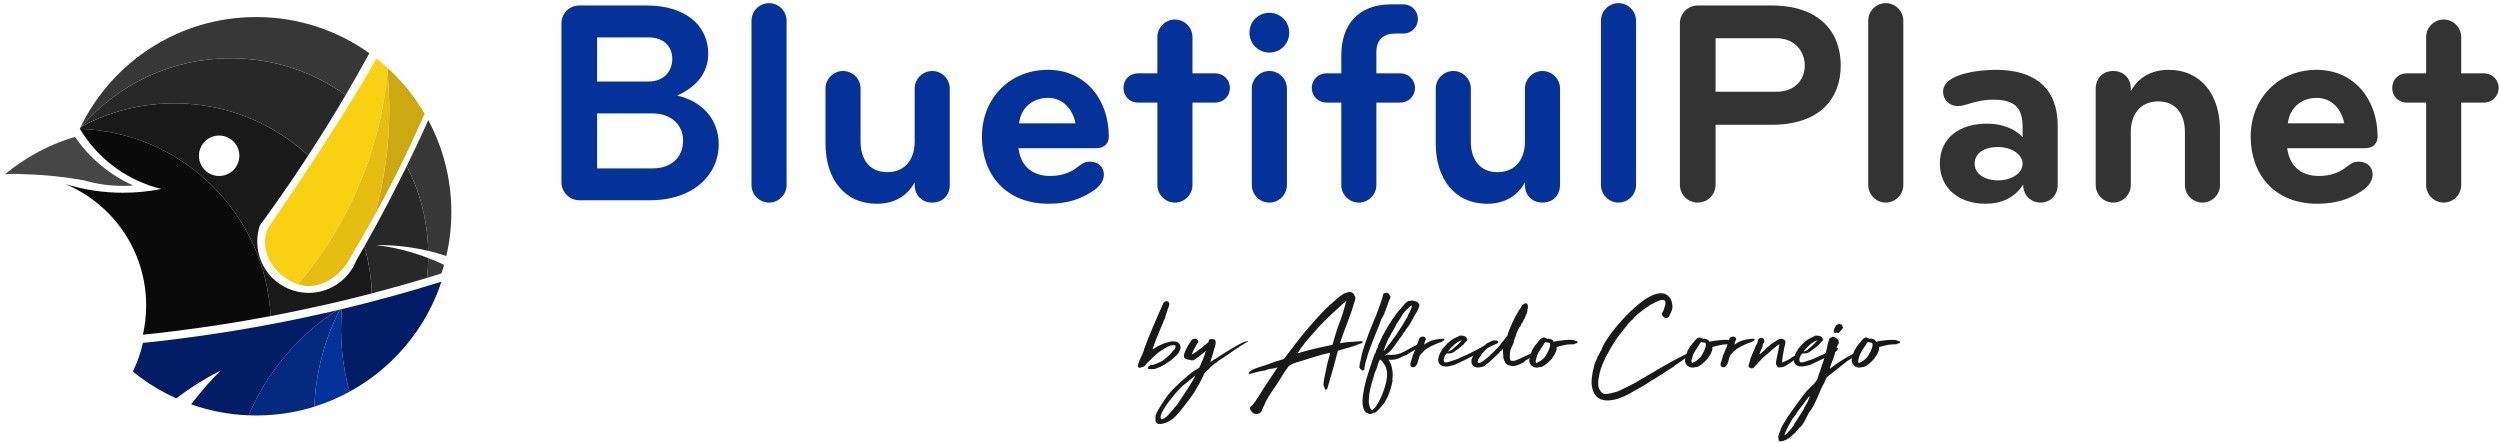 <?xml version="1.0" encoding="utf-8"?>
<svg version="1.1" id="svg2" viewBox="64.112 564.709 525.504 93.037" xmlns="http://www.w3.org/2000/svg">
  <defs id="defs6">
    <clipPath clipPathUnits="userSpaceOnUse" id="clipPath16">
      <path d="M 0,841.89 H 595.28 V 0 H 0 Z" id="path14"/>
    </clipPath>
  </defs>
  <g id="g8" transform="matrix(1.333,0,0,-1.333,0,1122.52)">
    <g id="g10">
      <g id="g12" clip-path="url(#clipPath16)">
        <g id="g18" transform="translate(150.971,400.581)">
          <path d="m 0,0 h -8.715 v -8.669 h 8.761 c 2.905,0 4.796,1.706 4.796,4.427 C 4.842,-1.937 3.089,0 0,0 M -0.646,11.989 H -8.715 V 5.026 h 8.069 c 2.583,0 3.782,1.752 3.782,3.551 0,2.028 -1.384,3.412 -3.782,3.412 m 0.231,-25.684 h -11.113 c -1.568,0 -2.813,1.291 -2.813,2.859 v 25.038 c 0,1.569 1.245,2.814 2.813,2.814 h 10.652 c 6.133,0 9.684,-3.182 9.684,-7.609 0,-3.09 -1.937,-5.257 -4.889,-6.594 4.012,-0.922 6.548,-3.828 6.548,-7.701 0,-4.565 -3.735,-8.807 -10.882,-8.807" style="fill:#043299;fill-opacity:1;fill-rule:nonzero;stroke:none" id="path20"/>
        </g>
        <g id="g22" transform="translate(166.601,415.199)">
          <path d="M 0,0 C 0,1.522 1.245,2.767 2.767,2.767 4.288,2.767 5.533,1.522 5.533,0 v -25.915 c 0,-1.522 -1.245,-2.767 -2.766,-2.767 -1.522,0 -2.767,1.245 -2.767,2.767 z" style="fill:#043299;fill-opacity:1;fill-rule:nonzero;stroke:none" id="path24"/>
        </g>
        <g id="g26" transform="translate(187.997,391.313)">
          <path d="m 0,0 c 3.089,0 4.334,2.352 4.334,4.796 v 8.392 c 0,1.522 1.246,2.767 2.767,2.767 1.522,0 2.767,-1.245 2.767,-2.767 v -15.17 c 0,-1.753 -1.199,-2.814 -2.767,-2.814 -1.568,0 -2.767,1.061 -2.767,2.814 v 0.368 C 3.228,-3.643 1.245,-4.98 -1.614,-4.98 c -5.164,0 -8.115,3.965 -8.115,9.499 v 8.669 c 0,1.522 1.244,2.767 2.766,2.767 1.522,0 2.767,-1.245 2.767,-2.767 V 4.796 C -4.196,2.121 -2.859,0 0,0" style="fill:#043299;fill-opacity:1;fill-rule:nonzero;stroke:none" id="path28"/>
        </g>
        <g id="g30" transform="translate(213.357,403.026)">
          <path d="m 0,0 c -2.536,0 -4.288,-1.66 -4.565,-4.012 h 8.9 C 3.92,-1.891 2.444,0 0,0 M 7.609,-7.932 H -4.657 c 0.277,-2.397 1.798,-4.381 4.98,-4.381 1.752,0 3.182,0.508 4.242,1.338 0.646,0.507 1.199,0.922 2.029,0.922 1.384,0 2.214,-0.876 2.214,-2.029 0,-1.291 -1.015,-2.167 -1.983,-2.767 -1.522,-0.967 -3.551,-1.844 -6.733,-1.844 -6.916,0 -10.513,4.796 -10.513,10.559 0,6.087 4.38,10.561 10.421,10.561 5.764,0 9.591,-4.52 9.591,-10.561 0,-0.876 -0.553,-1.798 -1.982,-1.798" style="fill:#043299;fill-opacity:1;fill-rule:nonzero;stroke:none" id="path32"/>
        </g>
        <g id="g34" transform="translate(230.602,402.288)">
          <path d="m 0,0 h -3.089 c -1.291,0 -2.26,1.015 -2.26,2.306 0,1.291 0.969,2.305 2.26,2.305 H 0 v 5.718 c 0,1.522 1.245,2.767 2.767,2.767 1.522,0 2.767,-1.245 2.767,-2.767 V 4.611 H 9.13 c 1.291,0 2.306,-1.014 2.306,-2.305 C 11.436,1.015 10.421,0 9.13,0 H 5.534 v -13.004 c 0,-1.521 -1.245,-2.767 -2.767,-2.767 -1.522,0 -2.767,1.246 -2.767,2.767 z" style="fill:#043299;fill-opacity:1;fill-rule:nonzero;stroke:none" id="path36"/>
        </g>
        <g id="g38" transform="translate(245.496,404.501)">
          <path d="M 0,0 C 0,1.521 1.245,2.767 2.767,2.767 4.288,2.767 5.533,1.521 5.533,0 v -15.218 c 0,-1.521 -1.245,-2.766 -2.766,-2.766 -1.522,0 -2.767,1.245 -2.767,2.766 z m 2.767,11.942 c 1.752,0 3.135,-1.382 3.135,-3.135 0,-1.752 -1.383,-3.136 -3.135,-3.136 -1.753,0 -3.136,1.384 -3.136,3.136 0,1.753 1.383,3.135 3.136,3.135" style="fill:#043299;fill-opacity:1;fill-rule:nonzero;stroke:none" id="path40"/>
        </g>
        <g id="g42" transform="translate(267.537,417.782)">
          <path d="M 0,0 H 1.845 C 3.136,0 4.15,-1.015 4.15,-2.306 4.15,-3.598 3.136,-4.611 1.845,-4.611 H 0.553 c -1.706,0 -2.951,-0.876 -2.951,-2.906 v -3.366 h 3.781 c 1.291,0 2.306,-1.014 2.306,-2.305 0,-1.291 -1.015,-2.306 -2.306,-2.306 h -3.781 v -13.004 c 0,-1.522 -1.245,-2.767 -2.767,-2.767 -1.521,0 -2.766,1.245 -2.766,2.767 v 13.004 h -2.352 c -1.291,0 -2.305,1.015 -2.305,2.306 0,1.291 1.014,2.305 2.305,2.305 h 2.352 V -8.07 C -7.931,-3.366 -5.441,0 0,0" style="fill:#043299;fill-opacity:1;fill-rule:nonzero;stroke:none" id="path44"/>
        </g>
        <g id="g46" transform="translate(284.229,391.313)">
          <path d="m 0,0 c 3.089,0 4.334,2.352 4.334,4.796 v 8.392 c 0,1.522 1.245,2.767 2.768,2.767 1.521,0 2.766,-1.245 2.766,-2.767 v -15.17 c 0,-1.753 -1.199,-2.814 -2.766,-2.814 -1.569,0 -2.768,1.061 -2.768,2.814 v 0.368 C 3.228,-3.643 1.245,-4.98 -1.614,-4.98 c -5.164,0 -8.115,3.965 -8.115,9.499 v 8.669 c 0,1.522 1.244,2.767 2.766,2.767 1.522,0 2.767,-1.245 2.767,-2.767 V 4.796 C -4.196,2.121 -2.859,0 0,0" style="fill:#043299;fill-opacity:1;fill-rule:nonzero;stroke:none" id="path48"/>
        </g>
        <g id="g50" transform="translate(300.552,415.199)">
          <path d="M 0,0 C 0,1.522 1.245,2.767 2.767,2.767 4.289,2.767 5.534,1.522 5.534,0 v -25.915 c 0,-1.522 -1.245,-2.767 -2.767,-2.767 -1.522,0 -2.767,1.245 -2.767,2.767 z" style="fill:#043299;fill-opacity:1;fill-rule:nonzero;stroke:none" id="path52"/>
        </g>
        <g id="g54" transform="translate(328.219,412.432)">
          <path d="M 0,0 H -9.592 V -8.438 H 0 c 3.089,0 4.473,2.075 4.473,4.15 C 4.473,-2.26 3.089,0 0,0 m -0.784,-13.649 h -8.808 v -9.453 c 0,-1.568 -1.245,-2.813 -2.812,-2.813 -1.569,0 -2.814,1.245 -2.814,2.813 V 2.352 c 0,1.568 1.245,2.813 2.814,2.813 h 11.62 c 7.654,0 10.929,-4.242 10.929,-9.453 0,-5.211 -3.275,-9.361 -10.929,-9.361" style="fill:#333333;fill-opacity:1;fill-rule:nonzero;stroke:none" id="path56"/>
        </g>
        <g id="g58" transform="translate(342.696,415.199)">
          <path d="M 0,0 C 0,1.522 1.245,2.767 2.767,2.767 4.289,2.767 5.534,1.522 5.534,0 v -25.915 c 0,-1.522 -1.245,-2.767 -2.767,-2.767 -1.522,0 -2.767,1.245 -2.767,2.767 z" style="fill:#333333;fill-opacity:1;fill-rule:nonzero;stroke:none" id="path60"/>
        </g>
        <g id="g62" transform="translate(363.17,395.279)">
          <path d="m 0,0 c -2.26,0 -3.689,-1.015 -3.689,-2.629 0,-1.613 1.567,-2.628 3.689,-2.628 2.167,0 3.873,1.153 3.873,2.628 C 3.873,-1.199 2.167,0 0,0 m 3.965,-5.902 c -1.291,-2.076 -3.412,-3.044 -5.948,-3.044 -4.427,0 -7.194,2.675 -7.194,6.317 0,4.196 3.228,6.317 7.47,6.317 2.122,0 4.243,-0.691 5.58,-2.121 v 1.476 c 0,3.09 -1.106,4.427 -4.703,4.427 -2.629,0 -4.243,-1.015 -5.487,-1.015 -1.338,0 -2.353,0.969 -2.353,2.26 0,2.997 6.18,3.459 8.347,3.459 6.271,0 9.729,-3.044 9.729,-8.762 v -9.407 c 0,-1.522 -1.106,-2.767 -2.72,-2.767 -1.568,0 -2.721,1.245 -2.721,2.767 z" style="fill:#333333;fill-opacity:1;fill-rule:nonzero;stroke:none" id="path64"/>
        </g>
        <g id="g66" transform="translate(388.438,402.472)">
          <path d="m 0,0 c -3.09,0 -4.334,-2.352 -4.334,-4.796 v -8.392 c 0,-1.522 -1.245,-2.767 -2.768,-2.767 -1.521,0 -2.766,1.245 -2.766,2.767 v 15.17 c 0,1.753 1.199,2.814 2.766,2.814 1.569,0 2.768,-1.061 2.768,-2.814 V 1.614 c 1.106,2.029 3.089,3.366 5.948,3.366 5.164,0 8.115,-3.965 8.115,-9.499 v -8.669 c 0,-1.522 -1.245,-2.767 -2.766,-2.767 -1.522,0 -2.767,1.245 -2.767,2.767 v 8.392 C 4.196,-2.121 2.859,0 0,0" style="fill:#333333;fill-opacity:1;fill-rule:nonzero;stroke:none" id="path68"/>
        </g>
        <g id="g70" transform="translate(413.429,403.026)">
          <path d="M 0,0 C -2.536,0 -4.288,-1.66 -4.564,-4.012 H 4.335 C 3.92,-1.891 2.444,0 0,0 M 7.608,-7.932 H -4.657 c 0.276,-2.397 1.799,-4.381 4.98,-4.381 1.752,0 3.182,0.508 4.242,1.338 0.646,0.507 1.2,0.922 2.029,0.922 1.384,0 2.214,-0.876 2.214,-2.029 0,-1.291 -1.015,-2.167 -1.983,-2.767 -1.522,-0.967 -3.551,-1.844 -6.732,-1.844 -6.917,0 -10.514,4.796 -10.514,10.559 0,6.087 4.381,10.561 10.421,10.561 5.765,0 9.592,-4.52 9.592,-10.561 0,-0.876 -0.554,-1.798 -1.984,-1.798" style="fill:#333333;fill-opacity:1;fill-rule:nonzero;stroke:none" id="path72"/>
        </g>
        <g id="g74" transform="translate(430.675,402.288)">
          <path d="m 0,0 h -3.09 c -1.291,0 -2.26,1.015 -2.26,2.306 0,1.291 0.969,2.305 2.26,2.305 H 0 v 5.718 c 0,1.522 1.244,2.767 2.767,2.767 1.521,0 2.766,-1.245 2.766,-2.767 V 4.611 H 9.13 c 1.291,0 2.306,-1.014 2.306,-2.305 C 11.436,1.015 10.421,0 9.13,0 H 5.533 v -13.004 c 0,-1.521 -1.245,-2.767 -2.766,-2.767 -1.523,0 -2.767,1.246 -2.767,2.767 z" style="fill:#333333;fill-opacity:1;fill-rule:nonzero;stroke:none" id="path76"/>
        </g>
        <g id="g78" transform="translate(229.465,360.908)">
          <path d="M 0,0 C 0.267,-0.026 0.53,0.019 0.79,0.133 1.049,0.247 1.3,0.354 1.541,0.456 1.706,0.52 1.865,0.608 2.017,0.723 2.042,0.735 2.064,0.748 2.083,0.761 2.103,0.773 2.125,0.799 2.15,0.837 2.276,0.937 2.416,1.046 2.568,1.16 2.721,1.274 2.847,1.395 2.949,1.521 L 3.12,1.654 3.177,1.712 V 1.73 1.75 c 0.012,0 0.031,0.013 0.057,0.038 L 3.919,2.587 C 3.932,2.663 3.954,2.751 3.986,2.854 4.017,2.954 4.008,3.037 3.957,3.101 3.868,3.126 3.748,3.132 3.596,3.119 3.443,3.106 3.323,3.094 3.234,3.081 2.968,2.992 2.695,2.859 2.416,2.682 2.137,2.504 1.902,2.358 1.712,2.244 1.547,2.155 1.338,2.003 1.084,1.788 0.831,1.572 0.574,1.341 0.314,1.094 0.054,0.846 -0.187,0.602 -0.409,0.361 -0.631,0.12 -0.792,-0.064 -0.894,-0.19 c -0.064,0 -0.102,-0.026 -0.114,-0.077 -0.051,0 -0.092,-0.009 -0.124,-0.028 -0.032,-0.019 -0.085,-0.035 -0.161,-0.048 h -0.058 c -0.038,-0.025 -0.082,-0.051 -0.132,-0.076 -0.052,-0.025 -0.096,-0.038 -0.134,-0.038 -0.152,0.013 -0.244,0.069 -0.276,0.171 -0.031,0.101 -0.034,0.219 -0.009,0.352 0.026,0.133 0.067,0.263 0.124,0.39 0.057,0.127 0.091,0.222 0.104,0.285 0,0.013 0.028,0.079 0.086,0.2 0.057,0.121 0.12,0.253 0.19,0.4 0.069,0.145 0.133,0.282 0.19,0.409 0.057,0.126 0.086,0.202 0.086,0.228 0.101,0.139 0.152,0.304 0.152,0.495 0.178,0.494 0.4,1.071 0.666,1.731 0.266,0.659 0.545,1.331 0.837,2.017 0.291,0.684 0.577,1.346 0.856,1.987 0.279,0.641 0.526,1.189 0.742,1.646 l 0.342,0.209 C 2.651,10.088 2.79,10.047 2.892,9.939 2.993,9.831 3.038,9.688 3.025,9.512 3.025,9.485 3.019,9.467 3.006,9.454 2.993,9.441 2.98,9.423 2.968,9.397 2.968,9.385 2.964,9.371 2.958,9.359 2.952,9.347 2.949,9.327 2.949,9.302 V 9.245 C 2.949,9.207 2.942,9.169 2.93,9.131 2.917,9.093 2.892,9.061 2.854,9.036 2.828,8.896 2.797,8.813 2.759,8.788 2.759,8.712 2.749,8.652 2.73,8.607 2.711,8.563 2.689,8.522 2.664,8.484 2.676,8.472 2.676,8.452 2.664,8.427 2.651,8.401 2.657,8.383 2.683,8.37 2.619,8.307 2.575,8.228 2.549,8.132 2.524,8.037 2.499,7.938 2.473,7.837 2.448,7.812 2.432,7.783 2.426,7.752 2.419,7.72 2.41,7.691 2.397,7.666 2.384,7.615 2.381,7.577 2.388,7.552 2.394,7.526 2.391,7.501 2.378,7.476 2.353,7.412 2.327,7.349 2.302,7.285 2.276,7.222 2.245,7.158 2.207,7.096 2.181,7.031 2.153,6.972 2.121,6.915 2.089,6.857 2.067,6.804 2.055,6.753 L 2.017,6.562 C 2.004,6.537 1.985,6.518 1.959,6.506 1.934,6.493 1.915,6.468 1.902,6.43 1.902,6.404 1.89,6.354 1.865,6.277 1.763,6.049 1.643,5.77 1.503,5.44 1.363,5.11 1.224,4.765 1.084,4.403 0.945,4.042 0.812,3.69 0.685,3.348 0.558,3.005 0.457,2.714 0.381,2.473 0.583,2.6 0.809,2.732 1.056,2.872 1.303,3.012 1.56,3.139 1.827,3.253 2.093,3.367 2.365,3.465 2.645,3.548 2.923,3.63 3.196,3.684 3.462,3.709 3.475,3.76 3.494,3.785 3.52,3.785 3.545,3.722 3.608,3.696 3.71,3.709 3.811,3.722 3.9,3.722 3.976,3.709 4.293,3.671 4.54,3.487 4.718,3.157 4.756,3.068 4.778,2.977 4.785,2.882 4.791,2.786 4.794,2.688 4.794,2.587 4.756,2.549 4.737,2.514 4.737,2.482 4.737,2.45 4.724,2.409 4.699,2.358 4.559,1.99 4.337,1.674 4.033,1.407 3.729,1.141 3.431,0.875 3.139,0.608 H 3.12 3.063 L 2.702,0.342 C 2.676,0.342 2.664,0.349 2.664,0.361 2.6,0.298 2.54,0.247 2.483,0.209 2.426,0.171 2.359,0.126 2.283,0.075 2.257,0.05 2.232,0.024 2.207,0 2.181,-0.026 2.156,-0.026 2.131,0 1.991,-0.103 1.842,-0.187 1.684,-0.257 1.525,-0.327 1.357,-0.394 1.18,-0.457 H 1.142 C 1.129,-0.482 1.104,-0.498 1.065,-0.505 1.027,-0.511 0.989,-0.521 0.951,-0.533 0.812,-0.635 0.679,-0.666 0.552,-0.628 0.526,-0.653 0.501,-0.663 0.476,-0.656 0.45,-0.65 0.425,-0.653 0.4,-0.666 v 0.019 H 0.314 c -0.032,0 -0.054,-0.006 -0.066,-0.019 v 0.019 c -0.051,-0.026 -0.105,-0.022 -0.162,0.009 -0.057,0.033 -0.111,0.029 -0.162,-0.009 -0.076,0.012 -0.136,0.022 -0.181,0.028 -0.044,0.007 -0.079,0.042 -0.104,0.105 -0.013,0.064 0.009,0.133 0.067,0.209 0.056,0.076 0.097,0.127 0.123,0.153 0.05,0 0.086,0.015 0.105,0.047 0.019,0.032 0.041,0.041 0.066,0.029 z" style="fill:#191919;fill-opacity:1;fill-rule:nonzero;stroke:none" id="path80"/>
        </g>
        <g id="g82" transform="translate(234.715,357.73)">
          <path d="m 0,0 c -0.14,-0.113 -0.33,-0.295 -0.571,-0.542 -0.241,-0.247 -0.5,-0.535 -0.78,-0.865 -0.278,-0.33 -0.561,-0.682 -0.846,-1.056 -0.285,-0.374 -0.539,-0.735 -0.761,-1.085 -0.222,-0.348 -0.393,-0.668 -0.514,-0.96 -0.12,-0.292 -0.155,-0.52 -0.104,-0.685 0,-0.088 0.019,-0.146 0.056,-0.171 0.09,-0.013 0.163,-0.006 0.22,0.019 0.056,0.026 0.117,0.057 0.18,0.095 0.102,0.025 0.175,0.063 0.219,0.114 0.045,0.051 0.117,0.095 0.219,0.133 0.101,0.114 0.203,0.226 0.304,0.333 0.102,0.108 0.203,0.219 0.304,0.333 0.115,0.114 0.229,0.241 0.343,0.381 0.114,0.14 0.222,0.278 0.323,0.418 l 0.457,0.514 0.628,0.97 c 0.012,0.013 0.019,0.026 0.019,0.038 0,0.013 0.012,0.032 0.038,0.057 l 0.19,0.267 c 0.038,0.05 0.152,0.221 0.343,0.513 0.19,0.292 0.396,0.612 0.618,0.96 0.221,0.35 0.427,0.689 0.618,1.019 0.19,0.329 0.31,0.564 0.361,0.703 z M 3.52,5.403 C 3.494,5.365 3.402,5.279 3.244,5.146 3.085,5.013 2.907,4.87 2.711,4.718 2.514,4.566 2.324,4.423 2.14,4.29 1.956,4.157 1.833,4.071 1.769,4.033 1.706,3.982 1.607,3.941 1.474,3.91 1.341,3.878 1.205,3.9 1.065,3.977 0.685,3.989 0.38,4.103 0.152,4.318 0.114,4.382 0.092,4.471 0.085,4.585 0.079,4.699 0.088,4.807 0.114,4.908 0.14,4.984 0.168,5.063 0.2,5.146 0.231,5.229 0.26,5.308 0.285,5.384 0.311,5.409 0.323,5.435 0.323,5.46 0.323,5.485 0.33,5.505 0.342,5.518 0.355,5.542 0.368,5.562 0.38,5.574 0.393,5.587 0.406,5.605 0.418,5.631 0.444,5.682 0.463,5.729 0.476,5.774 0.488,5.818 0.514,5.866 0.552,5.917 0.59,5.993 0.64,6.085 0.704,6.192 0.767,6.3 0.834,6.411 0.904,6.525 0.973,6.64 1.043,6.747 1.113,6.849 1.183,6.95 1.236,7.032 1.274,7.096 1.338,7.172 1.437,7.239 1.569,7.296 1.703,7.353 1.845,7.35 1.998,7.286 2.124,7.235 2.223,7.15 2.292,7.029 2.362,6.909 2.365,6.792 2.302,6.678 L 2.207,6.62 C 2.181,6.582 2.15,6.525 2.112,6.449 2.074,6.373 2.032,6.297 1.988,6.221 1.943,6.145 1.902,6.072 1.864,6.002 1.826,5.933 1.801,5.892 1.788,5.879 1.763,5.79 1.725,5.724 1.674,5.679 1.623,5.635 1.598,5.567 1.598,5.479 1.534,5.391 1.487,5.299 1.456,5.203 1.423,5.108 1.382,5.004 1.332,4.89 1.357,4.864 1.389,4.861 1.427,4.88 1.465,4.898 1.49,4.921 1.503,4.946 c 0.418,0.241 0.809,0.507 1.17,0.799 0.361,0.292 0.726,0.584 1.094,0.875 0.025,0.013 0.038,0.026 0.038,0.038 0,0.013 0.012,0.032 0.038,0.058 l 0.114,0.056 c 0,0.089 0.009,0.163 0.028,0.219 0.019,0.058 0.041,0.117 0.067,0.181 0.127,0.063 0.269,0.096 0.428,0.096 0.159,0 0.308,-0.033 0.447,-0.096 C 5.003,7.096 5.051,7.001 5.07,6.887 5.089,6.772 5.089,6.658 5.07,6.545 5.051,6.431 5.025,6.319 4.994,6.212 4.962,6.104 4.939,6.012 4.927,5.936 4.8,5.491 4.683,5.092 4.575,4.737 4.467,4.382 4.356,4.033 4.242,3.691 4.306,3.678 4.35,3.685 4.375,3.71 4.401,3.735 4.439,3.767 4.49,3.805 4.832,4.021 5.124,4.204 5.365,4.356 5.605,4.509 5.837,4.658 6.059,4.804 6.281,4.949 6.519,5.102 6.772,5.261 7.026,5.419 7.336,5.605 7.705,5.821 8.072,6.037 8.443,6.25 8.817,6.459 9.191,6.668 9.6,6.843 10.044,6.982 10.032,6.956 10.009,6.94 9.978,6.935 9.946,6.928 9.917,6.912 9.892,6.887 9.93,6.861 9.978,6.868 10.035,6.906 10.092,6.944 10.146,6.95 10.197,6.925 10.171,6.836 10.111,6.782 10.016,6.764 9.921,6.744 9.822,6.703 9.721,6.64 9.683,6.589 9.629,6.545 9.559,6.507 9.489,6.469 9.423,6.437 9.359,6.411 L 9.378,6.393 C 9.265,6.316 9.134,6.243 8.989,6.174 8.843,6.104 8.738,6.018 8.675,5.917 8.637,5.904 8.611,5.892 8.599,5.879 8.586,5.866 8.567,5.866 8.542,5.879 8.389,5.777 8.234,5.672 8.076,5.564 7.917,5.457 7.762,5.353 7.609,5.251 7.457,5.137 7.359,5.063 7.314,5.032 7.27,5 7.235,4.975 7.21,4.956 7.185,4.937 7.146,4.911 7.096,4.88 7.045,4.848 6.937,4.775 6.772,4.661 6.722,4.598 6.68,4.572 6.649,4.585 6.617,4.598 6.531,4.534 6.392,4.395 6.164,4.255 5.979,4.141 5.84,4.053 5.701,3.964 5.567,3.872 5.441,3.776 5.314,3.682 5.231,3.608 5.193,3.558 5.168,3.558 5.095,3.514 4.975,3.425 4.854,3.336 4.724,3.234 4.584,3.12 4.445,3.006 4.321,2.895 4.214,2.787 4.106,2.68 4.045,2.606 4.033,2.568 3.995,2.505 3.887,2.413 3.709,2.293 3.532,2.172 3.393,2.023 3.291,1.846 3.177,1.566 3.047,1.281 2.901,0.989 2.755,0.698 2.606,0.419 2.454,0.152 2.302,-0.113 2.156,-0.361 2.017,-0.589 1.877,-0.817 1.769,-1.008 1.693,-1.16 1.68,-1.173 1.61,-1.274 1.484,-1.465 1.357,-1.654 1.189,-1.89 0.98,-2.168 0.771,-2.447 0.539,-2.751 0.285,-3.081 c -0.253,-0.33 -0.504,-0.648 -0.751,-0.951 -0.247,-0.305 -0.482,-0.572 -0.704,-0.8 -0.222,-0.228 -0.396,-0.387 -0.523,-0.476 -0.178,-0.1 -0.311,-0.189 -0.4,-0.265 -0.088,-0.076 -0.202,-0.14 -0.342,-0.191 -0.127,-0.076 -0.276,-0.142 -0.447,-0.2 -0.171,-0.057 -0.339,-0.1 -0.504,-0.133 -0.165,-0.031 -0.314,-0.044 -0.447,-0.038 -0.133,0.007 -0.219,0.035 -0.257,0.086 0.026,0.026 0.013,0.038 -0.038,0.038 -0.051,0 -0.076,0.032 -0.076,0.095 H -4.28 c -0.089,0.102 -0.137,0.251 -0.143,0.447 -0.006,0.197 0.004,0.377 0.028,0.542 -0.024,0.064 0.004,0.191 0.086,0.381 0.083,0.19 0.2,0.418 0.352,0.685 0.152,0.266 0.324,0.551 0.514,0.856 0.19,0.304 0.38,0.589 0.57,0.856 0.191,0.266 0.369,0.503 0.533,0.713 0.165,0.209 0.292,0.359 0.381,0.447 0.139,0.165 0.374,0.406 0.704,0.723 0.329,0.317 0.678,0.644 1.046,0.98 0.368,0.336 0.726,0.646 1.075,0.932 0.348,0.286 0.618,0.485 0.808,0.599 -0.013,0 -0.016,0.003 -0.009,0.01 0.006,0.006 0.022,0.01 0.047,0.01 -0.013,0 -0.019,-0.004 -0.019,-0.01 0,-0.007 -0.006,-0.01 -0.019,-0.01 0.013,0.013 0.025,0.02 0.038,0.02 h 0.019 l 0.78,0.512 c 0.203,0.445 0.39,0.872 0.561,1.285 0.172,0.412 0.321,0.859 0.448,1.341" style="fill:#191919;fill-opacity:1;fill-rule:nonzero;stroke:none" id="path84"/>
        </g>
        <g id="g86" transform="translate(259.274,367.452)">
          <path d="m 0,0 c 0.215,0.545 0.418,1.128 0.609,1.75 0.19,0.621 0.368,1.229 0.532,1.826 H 1.123 C 1.084,3.576 1.065,3.563 1.065,3.538 0.735,3.233 0.387,2.917 0.019,2.587 -0.349,2.257 -0.717,1.921 -1.084,1.579 -1.452,1.236 -1.814,0.891 -2.169,0.542 -2.524,0.193 -2.854,-0.146 -3.158,-0.476 -3.754,-1.136 -4.347,-1.805 -4.937,-2.482 -5.526,-3.161 -6.062,-3.9 -6.544,-4.699 c 0.824,0.254 1.718,0.495 2.682,0.722 0.964,0.229 1.896,0.432 2.797,0.61 0.177,0.583 0.345,1.153 0.504,1.712 C -0.403,-1.098 -0.216,-0.546 0,0 m 0.114,-3.12 c 0.444,0.076 0.742,0.127 0.894,0.152 0.152,0.026 0.288,0.041 0.409,0.047 0.121,0.007 0.289,0.013 0.504,0.02 0.216,0.005 0.602,0.035 1.161,0.086 0.19,0.025 0.342,0.034 0.456,0.028 C 3.652,-2.794 3.703,-2.842 3.69,-2.93 3.678,-3.019 3.621,-3.082 3.519,-3.12 3.417,-3.158 3.316,-3.19 3.215,-3.215 2.923,-3.342 2.657,-3.447 2.416,-3.529 2.175,-3.611 1.928,-3.688 1.674,-3.758 1.42,-3.827 1.145,-3.903 0.847,-3.985 0.548,-4.068 0.196,-4.173 -0.209,-4.3 c -0.267,-1.053 -0.533,-2.048 -0.799,-2.986 -0.266,-0.939 -0.552,-1.922 -0.856,-2.949 -0.102,-0.164 -0.184,-0.238 -0.248,-0.219 -0.063,0.019 -0.114,0.076 -0.152,0.172 -0.038,0.094 -0.073,0.193 -0.105,0.295 -0.031,0.101 -0.066,0.152 -0.104,0.152 -0.013,0.367 0.019,0.723 0.095,1.064 0.076,0.343 0.146,0.679 0.209,1.009 0.102,0.571 0.219,1.113 0.352,1.626 0.133,0.514 0.27,1.025 0.409,1.532 -0.875,-0.19 -1.74,-0.418 -2.596,-0.685 -0.856,-0.266 -1.703,-0.532 -2.54,-0.799 -0.102,-0.038 -0.26,-0.089 -0.476,-0.152 -0.215,-0.064 -0.361,-0.12 -0.437,-0.171 -0.051,-0.026 -0.133,-0.073 -0.248,-0.143 -0.114,-0.07 -0.203,-0.136 -0.266,-0.2 -0.393,-0.507 -0.745,-1.023 -1.056,-1.55 -0.31,-0.526 -0.65,-1.055 -1.017,-1.589 -0.394,-0.557 -0.755,-1.103 -1.085,-1.635 -0.329,-0.534 -0.627,-1.123 -0.894,-1.77 -0.051,-0.114 -0.098,-0.231 -0.143,-0.351 -0.044,-0.121 -0.104,-0.226 -0.18,-0.315 -0.076,-0.088 -0.172,-0.161 -0.286,-0.219 -0.114,-0.056 -0.253,-0.085 -0.418,-0.085 -0.254,-0.012 -0.469,0.07 -0.647,0.247 -0.178,0.178 -0.298,0.356 -0.362,0.533 -0.024,0.089 -0.024,0.165 0,0.228 0.026,0.064 0.064,0.124 0.115,0.181 0.05,0.058 0.108,0.108 0.171,0.152 0.064,0.045 0.114,0.086 0.152,0.124 0.14,0.178 0.279,0.365 0.419,0.561 0.139,0.197 0.272,0.396 0.399,0.599 0.482,0.799 0.986,1.592 1.512,2.378 0.527,0.786 1.056,1.573 1.589,2.359 -0.216,-0.075 -0.384,-0.126 -0.504,-0.152 -0.121,-0.025 -0.229,-0.045 -0.323,-0.057 -0.096,-0.013 -0.194,-0.026 -0.295,-0.038 -0.102,-0.013 -0.248,-0.044 -0.438,-0.095 -0.114,-0.038 -0.222,-0.079 -0.323,-0.124 -0.102,-0.044 -0.209,-0.066 -0.324,-0.066 -0.418,-0.064 -0.777,-0.136 -1.074,-0.219 -0.299,-0.082 -0.612,-0.168 -0.942,-0.257 -0.165,-0.051 -0.266,-0.054 -0.304,-0.01 -0.039,0.045 -0.029,0.109 0.028,0.191 0.057,0.083 0.149,0.174 0.276,0.276 0.127,0.102 0.279,0.189 0.456,0.266 0.33,0.139 0.669,0.259 1.018,0.361 0.349,0.101 0.688,0.21 1.018,0.324 0.444,0.177 0.894,0.342 1.35,0.494 0.457,0.153 0.914,0.292 1.37,0.419 0.634,0.849 1.278,1.696 1.931,2.539 0.653,0.844 1.328,1.674 2.026,2.492 0.697,0.819 1.417,1.611 2.159,2.378 0.742,0.768 1.525,1.494 2.349,2.178 C -0.019,4.197 0.26,4.4 0.59,4.604 0.919,4.806 1.268,4.927 1.636,4.965 1.801,4.978 1.937,4.949 2.045,4.879 2.152,4.81 2.245,4.718 2.321,4.604 2.346,4.578 2.359,4.553 2.359,4.527 2.359,4.502 2.371,4.47 2.397,4.433 2.447,4.33 2.492,4.264 2.53,4.232 2.568,4.2 2.574,4.103 2.549,3.938 2.523,3.785 2.485,3.63 2.435,3.472 2.384,3.313 2.333,3.157 2.283,3.006 2.13,2.473 1.962,1.952 1.779,1.445 1.595,0.938 1.408,0.431 1.217,-0.076 1.027,-0.584 0.837,-1.088 0.647,-1.589 0.457,-2.09 0.279,-2.601 0.114,-3.12" style="fill:#191919;fill-opacity:1;fill-rule:nonzero;stroke:none" id="path88"/>
        </g>
        <g id="g90" transform="translate(267.207,371.941)">
          <path d="m 0,0 c 0.063,-0.063 0.108,-0.114 0.133,-0.152 0.026,-0.038 0.026,-0.108 0,-0.209 0,-0.089 -0.022,-0.175 -0.066,-0.257 -0.045,-0.083 -0.086,-0.155 -0.124,-0.219 -0.026,-0.114 -0.06,-0.213 -0.105,-0.295 -0.044,-0.083 -0.079,-0.187 -0.104,-0.314 -0.127,-0.329 -0.251,-0.662 -0.371,-0.998 -0.121,-0.336 -0.251,-0.651 -0.39,-0.942 -0.14,-0.178 -0.244,-0.362 -0.314,-0.552 -0.07,-0.19 -0.137,-0.387 -0.2,-0.589 -0.33,-0.799 -0.659,-1.612 -0.989,-2.436 -0.33,-0.824 -0.64,-1.674 -0.932,-2.549 -0.038,-0.228 -0.099,-0.457 -0.181,-0.684 -0.083,-0.229 -0.149,-0.464 -0.2,-0.704 0,-0.089 -0.012,-0.165 -0.037,-0.229 -0.064,-0.203 -0.089,-0.418 -0.077,-0.646 -0.064,0 -0.107,-0.023 -0.133,-0.067 -0.025,-0.045 -0.063,-0.073 -0.114,-0.086 -0.102,0 -0.168,0.041 -0.2,0.124 -0.032,0.082 -0.085,0.117 -0.161,0.105 -0.026,0.063 -0.061,0.114 -0.105,0.152 -0.045,0.038 -0.073,0.095 -0.086,0.171 0.013,0.178 0.038,0.367 0.076,0.57 0.038,0.203 0.083,0.381 0.134,0.534 0.088,0.544 0.209,1.061 0.361,1.549 0.152,0.489 0.305,0.961 0.456,1.418 -0.012,0 -0.025,-0.007 -0.038,-0.019 l 0.019,0.019 v 0.038 c 0.051,0.025 0.083,0.067 0.096,0.123 0.012,0.058 0.031,0.112 0.057,0.163 0.05,0.177 0.126,0.402 0.228,0.674 0.101,0.273 0.209,0.552 0.324,0.837 0.114,0.286 0.225,0.562 0.333,0.828 0.107,0.267 0.192,0.476 0.256,0.628 v 0.019 c 0.152,0.317 0.288,0.641 0.409,0.971 0.121,0.329 0.244,0.665 0.371,1.007 0.101,0.254 0.196,0.517 0.285,0.789 0.089,0.274 0.172,0.531 0.248,0.771 0.063,0.19 0.107,0.381 0.133,0.571 0.025,0.076 0.117,0.14 0.276,0.191 0.158,0.049 0.288,0.062 0.39,0.038 C -0.241,0.316 -0.168,0.278 -0.124,0.229 -0.079,0.178 -0.038,0.102 0,0" style="fill:#191919;fill-opacity:1;fill-rule:nonzero;stroke:none" id="path92"/>
        </g>
        <g id="g94" transform="translate(266.313,363.095)">
          <path d="m 0,0 c 0.723,0.875 1.379,1.743 1.969,2.606 0.59,0.863 1.17,1.789 1.74,2.778 C 3.811,5.675 3.941,5.957 4.1,6.229 4.258,6.503 4.369,6.811 4.433,7.152 4.407,7.165 4.381,7.172 4.356,7.172 H 4.299 C 4.083,6.981 3.862,6.781 3.633,6.572 3.405,6.363 3.215,6.138 3.063,5.897 H 3.024 C 3.012,5.871 2.964,5.789 2.882,5.649 2.799,5.51 2.708,5.357 2.606,5.193 2.504,5.028 2.406,4.873 2.311,4.728 2.216,4.581 2.149,4.489 2.111,4.451 2.111,4.4 2.067,4.344 1.979,4.28 1.979,4.255 1.956,4.191 1.912,4.09 1.867,3.988 1.817,3.884 1.76,3.776 1.703,3.668 1.646,3.563 1.588,3.462 1.531,3.36 1.496,3.297 1.484,3.271 1.458,3.208 1.423,3.145 1.379,3.082 1.334,3.018 1.287,2.974 1.236,2.948 L 1.293,2.91 C 1.255,2.91 1.224,2.885 1.198,2.834 1.173,2.783 1.154,2.727 1.141,2.663 1.128,2.6 1.09,2.555 1.027,2.53 1.065,2.479 1.059,2.444 1.008,2.425 0.958,2.406 0.944,2.371 0.97,2.32 H 0.913 C 0.963,2.282 0.96,2.244 0.903,2.206 0.847,2.168 0.824,2.137 0.837,2.111 0.824,2.111 0.814,2.108 0.809,2.102 0.802,2.096 0.792,2.093 0.78,2.093 0.678,1.852 0.577,1.61 0.476,1.369 0.374,1.128 0.282,0.909 0.2,0.713 0.117,0.517 0.057,0.354 0.019,0.229 -0.019,0.102 -0.026,0.025 0,0 m -1.389,-0.305 c -0.05,0.026 -0.079,0.029 -0.086,0.01 -0.006,-0.019 0.01,-0.048 0.048,-0.086 z m 0.115,-2.777 c -0.077,-0.14 -0.137,-0.282 -0.182,-0.428 -0.044,-0.145 -0.085,-0.302 -0.123,-0.467 -0.139,-0.456 -0.273,-0.903 -0.4,-1.34 -0.126,-0.438 -0.228,-0.911 -0.304,-1.417 -0.038,-0.318 -0.067,-0.647 -0.086,-0.99 -0.019,-0.342 0.029,-0.697 0.143,-1.065 0.102,-0.305 0.241,-0.476 0.419,-0.514 0.266,0.229 0.491,0.479 0.675,0.752 0.184,0.273 0.345,0.561 0.485,0.865 0.444,0.875 0.78,1.801 1.008,2.778 0.064,0.304 0.111,0.643 0.143,1.017 0.032,0.374 -0.009,0.745 -0.124,1.114 -0.063,0.253 -0.152,0.463 -0.266,0.628 -0.114,0.164 -0.228,0.329 -0.343,0.494 -0.063,0.063 -0.123,0.133 -0.18,0.209 -0.057,0.076 -0.136,0.101 -0.238,0.076 -0.14,-0.254 -0.247,-0.529 -0.323,-0.827 -0.076,-0.298 -0.178,-0.593 -0.304,-0.885 M 0.304,-0.59 0.228,-0.628 c 0.038,-0.038 0.064,-0.058 0.076,-0.058 0.013,0 0.022,0.01 0.029,0.03 0.006,0.018 0.022,0.038 0.047,0.056 0.026,0.02 0.064,0.029 0.115,0.029 0.494,-0.038 0.909,-0.035 1.246,0.009 0.336,0.044 0.646,0.125 0.932,0.239 0.285,0.113 0.574,0.257 0.865,0.427 0.292,0.171 0.647,0.365 1.066,0.581 L 5.155,0.951 C 5.257,0.977 5.342,1.002 5.412,1.027 5.481,1.053 5.561,1.065 5.65,1.065 5.663,0.964 5.625,0.881 5.536,0.817 5.447,0.754 5.402,0.672 5.402,0.57 L 5.117,0.418 C 5.092,0.405 5.092,0.396 5.117,0.39 5.143,0.383 5.155,0.367 5.155,0.342 4.978,0.253 4.819,0.168 4.68,0.085 4.54,0.003 4.395,-0.089 4.242,-0.19 4.141,-0.267 4.036,-0.327 3.928,-0.371 3.82,-0.416 3.735,-0.482 3.671,-0.571 3.341,-0.686 3.072,-0.796 2.863,-0.904 2.654,-1.012 2.454,-1.101 2.264,-1.17 2.073,-1.24 1.864,-1.294 1.636,-1.332 1.408,-1.37 1.104,-1.376 0.723,-1.351 0.9,-1.579 1.037,-1.833 1.132,-2.112 1.227,-2.391 1.296,-2.676 1.341,-2.968 1.385,-3.26 1.404,-3.542 1.398,-3.814 1.392,-4.087 1.37,-4.325 1.332,-4.527 1.332,-4.553 1.344,-4.562 1.37,-4.557 1.395,-4.55 1.401,-4.565 1.389,-4.604 1.312,-5.035 1.211,-5.463 1.084,-5.888 0.958,-6.312 0.805,-6.734 0.628,-7.153 0.526,-7.344 0.425,-7.54 0.323,-7.743 0.222,-7.945 0.107,-8.136 -0.019,-8.313 -0.171,-8.504 -0.33,-8.682 -0.495,-8.846 -0.596,-8.973 -0.691,-9.084 -0.78,-9.179 c -0.089,-0.095 -0.197,-0.2 -0.324,-0.314 -0.05,-0.026 -0.088,-0.06 -0.114,-0.105 -0.025,-0.044 -0.089,-0.079 -0.19,-0.104 -0.026,-0.013 -0.057,-0.016 -0.095,-0.01 -0.038,0.007 -0.069,0.004 -0.095,-0.01 -0.089,-0.024 -0.162,-0.056 -0.219,-0.094 -0.057,-0.038 -0.136,-0.07 -0.238,-0.095 -0.101,-0.026 -0.199,-0.016 -0.295,0.028 -0.095,0.045 -0.187,0.086 -0.275,0.124 -0.051,0.026 -0.099,0.047 -0.143,0.067 -0.045,0.018 -0.079,0.041 -0.105,0.066 -0.088,0.076 -0.168,0.193 -0.237,0.352 -0.07,0.159 -0.124,0.301 -0.162,0.428 -0.076,0.355 -0.108,0.713 -0.095,1.075 0.013,0.361 0.051,0.707 0.114,1.037 0.064,0.482 0.165,1.002 0.304,1.559 0.14,0.559 0.299,1.119 0.476,1.684 0.178,0.564 0.358,1.116 0.542,1.655 0.184,0.539 0.352,1.024 0.504,1.455 l 0.057,-0.056 0.038,0.152 0.076,0.151 0.076,0.324 0.229,0.4 0.076,0.399 c 0.088,0.153 0.168,0.304 0.238,0.456 0.069,0.153 0.136,0.305 0.2,0.457 0.025,0 0.034,0.009 0.028,0.029 -0.007,0.018 0.003,0.021 0.029,0.009 -0.014,0.039 -0.01,0.077 0.009,0.115 0.019,0.038 0.041,0.069 0.066,0.094 l 0.057,0.191 c 0.039,0.076 0.083,0.148 0.134,0.219 0.051,0.069 0.095,0.142 0.133,0.218 0.038,0.102 0.085,0.202 0.143,0.305 0.057,0.101 0.123,0.202 0.199,0.304 0.026,0 0.035,0.007 0.029,0.019 C 0.383,3.417 0.387,3.437 0.399,3.462 0.425,3.538 0.466,3.62 0.523,3.709 0.58,3.798 0.634,3.874 0.685,3.938 0.723,4.014 0.761,4.096 0.799,4.185 0.837,4.273 0.9,4.344 0.989,4.395 1.09,4.609 1.205,4.806 1.332,4.984 1.458,5.161 1.591,5.339 1.731,5.517 l 0.342,0.532 c 0,0.013 0.01,0.019 0.029,0.019 0.019,0 0.035,0.006 0.047,0.019 l 0.134,0.21 c 0.088,0.076 0.164,0.155 0.228,0.237 0.063,0.082 0.133,0.155 0.209,0.219 0,0.025 0.01,0.038 0.029,0.038 0.019,0 0.016,0.013 -0.01,0.038 C 2.854,6.943 2.958,7.051 3.053,7.152 3.148,7.254 3.234,7.362 3.31,7.476 3.424,7.552 3.538,7.65 3.652,7.771 3.767,7.892 3.931,7.938 4.147,7.913 4.172,7.926 4.21,7.936 4.261,7.942 4.312,7.948 4.356,7.971 4.395,8.009 L 5.27,7.78 C 5.294,7.729 5.336,7.676 5.393,7.618 5.45,7.562 5.498,7.501 5.536,7.437 5.637,7.298 5.644,7.149 5.555,6.991 5.466,6.832 5.415,6.684 5.402,6.544 5.377,6.519 5.365,6.496 5.365,6.478 5.365,6.458 5.346,6.448 5.308,6.448 5.294,6.397 5.289,6.366 5.289,6.354 5.187,6.188 5.092,6.023 5.003,5.859 4.914,5.694 4.819,5.522 4.718,5.346 4.692,5.346 4.683,5.336 4.689,5.316 4.695,5.298 4.692,5.288 4.68,5.288 4.68,5.263 4.673,5.247 4.661,5.24 4.648,5.234 4.654,5.219 4.68,5.193 4.667,5.181 4.654,5.174 4.642,5.174 H 4.623 C 4.623,5.123 4.604,5.085 4.565,5.06 4.527,5.034 4.502,4.99 4.489,4.927 4.337,4.686 4.195,4.444 4.062,4.204 3.928,3.963 3.76,3.734 3.557,3.52 3.494,3.379 3.415,3.249 3.319,3.129 3.225,3.009 3.126,2.885 3.024,2.758 2.999,2.694 2.971,2.625 2.939,2.549 2.907,2.473 2.86,2.422 2.796,2.396 2.809,2.358 2.796,2.327 2.758,2.302 2.72,2.276 2.701,2.251 2.701,2.226 2.676,2.2 2.66,2.181 2.654,2.168 2.647,2.155 2.631,2.143 2.606,2.131 2.428,1.89 2.254,1.642 2.083,1.389 1.912,1.135 1.734,0.885 1.55,0.637 1.366,0.39 1.167,0.158 0.951,-0.058 0.735,-0.273 0.488,-0.457 0.209,-0.609 c 0.013,0 0.025,0.003 0.038,0.009 0.013,0.007 0.032,0.01 0.057,0.01" style="fill:#191919;fill-opacity:1;fill-rule:nonzero;stroke:none" id="path96"/>
        </g>
        <g id="g98" transform="translate(275.882,364.978)">
          <path d="m 0,0 c -0.026,-0.038 -0.035,-0.069 -0.029,-0.095 0.007,-0.025 -0.016,-0.051 -0.066,-0.076 0,-0.025 -0.019,-0.038 -0.057,-0.038 -0.026,-0.063 -0.074,-0.102 -0.143,-0.114 -0.07,-0.013 -0.13,-0.051 -0.181,-0.114 -0.253,-0.077 -0.52,-0.171 -0.799,-0.286 -0.279,-0.114 -0.548,-0.237 -0.808,-0.371 -0.26,-0.133 -0.498,-0.269 -0.713,-0.409 -0.216,-0.14 -0.381,-0.278 -0.495,-0.418 -0.102,-0.101 -0.209,-0.209 -0.324,-0.323 -0.114,-0.114 -0.216,-0.241 -0.304,-0.381 -0.038,-0.102 -0.08,-0.229 -0.123,-0.381 -0.045,-0.151 -0.086,-0.301 -0.125,-0.446 -0.038,-0.147 -0.079,-0.277 -0.123,-0.391 -0.044,-0.114 -0.085,-0.183 -0.124,-0.209 -0.025,-0.051 -0.076,-0.121 -0.152,-0.209 -0.076,-0.089 -0.14,-0.127 -0.19,-0.114 -0.19,-0.089 -0.352,-0.076 -0.485,0.038 -0.134,0.114 -0.181,0.273 -0.143,0.476 0.026,0.127 0.083,0.316 0.172,0.57 0.088,0.254 0.145,0.45 0.17,0.59 v 0.019 c 0.013,0.038 0.02,0.077 0.02,0.114 0.101,0.177 0.183,0.362 0.247,0.551 0.063,0.191 0.139,0.374 0.228,0.552 0,0.013 0.01,0.023 0.029,0.029 0.019,0.006 0.028,0.016 0.028,0.029 0.064,0.253 0.143,0.504 0.238,0.751 0.095,0.247 0.181,0.485 0.257,0.714 0.013,0.049 0.032,0.088 0.057,0.114 0.025,0.024 0.05,0.057 0.076,0.095 0.063,0.025 0.117,0.05 0.162,0.076 0.044,0.025 0.092,0.038 0.142,0.038 0.026,0.025 0.058,0.038 0.096,0.038 0.025,0 0.053,-0.004 0.085,-0.01 0.032,-0.007 0.06,-0.01 0.086,-0.01 0.114,-0.012 0.196,-0.056 0.247,-0.132 0.152,-0.204 0.14,-0.394 -0.038,-0.571 -0.013,-0.101 -0.035,-0.203 -0.066,-0.304 -0.032,-0.102 -0.055,-0.191 -0.067,-0.267 0.444,0.33 0.881,0.559 1.313,0.685 0.43,0.127 0.83,0.203 1.198,0.228 0.101,0.013 0.219,0.025 0.352,0.038 C -0.219,0.089 -0.102,0.063 0,0" style="fill:#191919;fill-opacity:1;fill-rule:nonzero;stroke:none" id="path100"/>
        </g>
        <g id="g102" transform="translate(276.414,363.038)">
          <path d="M 0,0 C 0.114,0 0.225,0.032 0.333,0.096 0.44,0.159 0.545,0.222 0.646,0.286 0.9,0.488 1.16,0.714 1.427,0.961 1.693,1.208 1.934,1.459 2.149,1.713 2.174,1.713 2.188,1.731 2.188,1.77 1.731,1.604 1.328,1.363 0.979,1.047 0.631,0.729 0.304,0.381 0,0 M 1.37,-1.959 C 1.268,-2.022 1.157,-2.07 1.037,-2.102 0.916,-2.134 0.799,-2.168 0.685,-2.206 0.533,-2.244 0.361,-2.282 0.171,-2.32 c -0.19,-0.038 -0.38,-0.055 -0.57,-0.048 -0.191,0.006 -0.372,0.044 -0.543,0.114 -0.171,0.069 -0.314,0.187 -0.428,0.352 -0.088,0.114 -0.139,0.254 -0.152,0.419 -0.013,0.165 0,0.333 0.038,0.504 0.038,0.17 0.092,0.342 0.162,0.513 0.07,0.171 0.142,0.326 0.218,0.466 0.064,0.051 0.115,0.114 0.153,0.19 0.038,0.077 0.063,0.14 0.076,0.191 0.266,0.316 0.542,0.621 0.827,0.913 0.286,0.292 0.581,0.519 0.885,0.685 0.14,0.088 0.285,0.165 0.437,0.228 0.153,0.064 0.292,0.127 0.419,0.19 0.051,0.026 0.092,0.051 0.124,0.077 0.031,0.025 0.078,0.038 0.142,0.038 0.458,0 0.754,-0.08 0.895,-0.239 C 2.993,2.115 3.063,1.96 3.063,1.808 3.049,1.757 3.006,1.699 2.93,1.637 2.854,1.572 2.795,1.51 2.758,1.446 2.694,1.383 2.637,1.322 2.586,1.266 2.536,1.208 2.499,1.154 2.473,1.104 1.965,0.659 1.458,0.267 0.951,-0.076 0.824,-0.178 0.656,-0.247 0.447,-0.285 0.238,-0.323 0.025,-0.33 -0.19,-0.304 -0.267,-0.38 -0.342,-0.479 -0.418,-0.599 c -0.077,-0.121 -0.137,-0.248 -0.181,-0.38 -0.045,-0.133 -0.064,-0.267 -0.057,-0.4 0.006,-0.133 0.06,-0.244 0.161,-0.333 0.254,-0.025 0.476,0 0.666,0.076 0.19,0.076 0.374,0.14 0.552,0.191 0.139,0.038 0.285,0.082 0.437,0.133 0.152,0.05 0.286,0.101 0.4,0.152 0.267,0.127 0.485,0.228 0.656,0.305 0.171,0.076 0.333,0.145 0.486,0.209 0.152,0.063 0.31,0.132 0.474,0.209 0.166,0.076 0.375,0.183 0.629,0.323 0.201,0.101 0.408,0.206 0.617,0.314 0.209,0.108 0.411,0.212 0.6,0.314 0.039,0.025 0.055,0.041 0.047,0.048 -0.006,0.005 -0.016,0.005 -0.027,0 -0.014,-0.007 -0.02,-0.013 -0.02,-0.02 0,-0.006 0.025,-0.003 0.076,0.01 0.012,0 0.029,0.007 0.047,0.019 C 5.165,0.584 5.18,0.59 5.194,0.59 5.307,0.59 5.383,0.58 5.422,0.562 5.459,0.542 5.475,0.511 5.469,0.467 5.463,0.422 5.438,0.371 5.393,0.314 5.348,0.257 5.301,0.19 5.25,0.114 5.262,0.114 5.247,0.099 5.204,0.066 5.159,0.035 5.108,0.003 5.051,-0.028 4.993,-0.06 4.92,-0.107 4.833,-0.171 4.692,-0.272 4.52,-0.38 4.319,-0.494 4.116,-0.608 3.913,-0.72 3.709,-0.827 3.506,-0.936 3.317,-1.033 3.139,-1.122 2.961,-1.211 2.829,-1.274 2.739,-1.312 Z" style="fill:#191919;fill-opacity:1;fill-rule:nonzero;stroke:none" id="path104"/>
        </g>
        <g id="g106" transform="translate(290.244,362.638)">
          <path d="M 0,0 C -0.025,0 -0.045,-0.006 -0.058,-0.019 -0.045,-0.006 -0.025,0 0,0 M -5.974,-0.038 -5.936,0 c -0.012,-0.013 -0.025,-0.019 -0.038,-0.019 z m -0.038,-0.019 c 0.013,0 0.02,0.003 0.02,0.01 0,0.006 0.006,0.009 0.018,0.009 -0.012,0 -0.018,-0.003 -0.018,-0.009 0,-0.007 -0.007,-0.01 -0.02,-0.01 m 0,0 c 0,-0.012 -0.006,-0.019 -0.018,-0.019 l -0.038,-0.038 0.018,0.019 z m 4.452,-0.951 c -0.102,-0.063 -0.146,-0.093 -0.133,-0.086 0.012,0.007 -0.007,-0.035 -0.057,-0.123 -0.089,-0.052 -0.219,-0.124 -0.391,-0.22 -0.171,-0.094 -0.361,-0.183 -0.57,-0.265 -0.209,-0.083 -0.422,-0.143 -0.638,-0.181 -0.215,-0.038 -0.405,-0.025 -0.57,0.038 -0.216,0.012 -0.39,0.064 -0.523,0.153 -0.133,0.088 -0.257,0.196 -0.371,0.323 0.012,0.063 -0.006,0.126 -0.057,0.189 -0.051,0.064 -0.083,0.14 -0.095,0.229 l -0.019,0.019 c -0.038,0.115 -0.07,0.228 -0.095,0.342 -0.013,0.038 -0.017,0.073 -0.01,0.105 0.006,0.032 0.01,0.073 0.01,0.124 0.012,0.025 0.012,0.053 0,0.086 -0.013,0.031 -0.02,0.072 -0.02,0.123 -0.025,0.215 -0.041,0.383 -0.047,0.505 -0.006,0.12 -0.003,0.281 0.009,0.484 C -5.213,0.773 -5.276,0.701 -5.327,0.618 -5.378,0.536 -5.467,0.47 -5.593,0.419 -5.58,0.394 -5.593,0.361 -5.631,0.323 L -5.707,0.267 -5.765,0.152 C -5.79,0.127 -5.806,0.111 -5.812,0.104 -5.818,0.099 -5.828,0.089 -5.84,0.076 -5.866,0.051 -5.885,0.038 -5.897,0.038 -5.859,0.063 -5.834,0.086 -5.821,0.104 -5.809,0.124 -5.815,0.121 -5.84,0.096 -5.866,0.083 -5.882,0.069 -5.888,0.058 -5.895,0.045 -5.904,0.032 -5.916,0.02 L -5.954,0 -5.974,-0.019 -6.03,-0.076 h -0.02 c -0.025,-0.026 -0.038,-0.041 -0.038,-0.047 0,-0.007 0.007,-0.004 0.02,0.009 -0.33,-0.329 -0.657,-0.641 -0.98,-0.932 -0.324,-0.292 -0.67,-0.577 -1.037,-0.856 -0.063,-0.013 -0.121,-0.035 -0.171,-0.067 -0.051,-0.032 -0.127,-0.048 -0.228,-0.048 0.012,0 -0.007,-0.012 -0.058,-0.038 -0.151,-0.025 -0.298,-0.047 -0.437,-0.066 -0.14,-0.019 -0.279,-0.01 -0.418,0.028 v 0.02 c 0,0.012 -0.013,0.018 -0.039,0.018 -0.127,0.013 -0.247,0.061 -0.361,0.143 -0.114,0.083 -0.184,0.175 -0.21,0.276 -0.038,0.051 -0.059,0.098 -0.066,0.143 -0.006,0.044 -0.016,0.098 -0.029,0.162 -0.038,0.189 -0.025,0.374 0.039,0.552 0.063,0.176 0.132,0.342 0.209,0.494 0.063,0.178 0.165,0.339 0.304,0.485 0.14,0.146 0.267,0.288 0.381,0.428 0.24,0.178 0.497,0.349 0.77,0.514 0.273,0.165 0.53,0.354 0.77,0.57 0.178,0.076 0.343,0.155 0.495,0.238 0.153,0.082 0.336,0.149 0.552,0.199 0.089,-0.012 0.161,-0.015 0.219,-0.008 0.056,0.005 0.135,0.003 0.237,-0.01 C -6.024,2.093 -5.954,2.036 -5.916,1.96 -5.878,1.884 -5.885,1.808 -5.936,1.731 -6.189,1.604 -6.437,1.49 -6.678,1.389 -6.918,1.287 -7.146,1.18 -7.362,1.065 -7.578,0.951 -7.762,0.806 -7.914,0.628 -8.066,0.45 -8.231,0.272 -8.408,0.096 -8.408,0.058 -8.44,0.025 -8.504,0 c -0.051,-0.165 -0.133,-0.298 -0.247,-0.399 0,-0.026 -0.01,-0.041 -0.028,-0.048 -0.02,-0.006 -0.023,-0.022 -0.01,-0.047 -0.102,-0.102 -0.181,-0.216 -0.237,-0.343 -0.058,-0.127 -0.099,-0.279 -0.124,-0.456 0.012,-0.026 0.028,-0.045 0.047,-0.058 0.019,-0.012 0.041,-0.031 0.067,-0.056 0.025,0.025 0.072,0.031 0.142,0.018 0.07,-0.012 0.13,-0.006 0.181,0.02 0.064,0.025 0.124,0.057 0.181,0.095 0.057,0.038 0.117,0.076 0.18,0.114 0.14,0.101 0.283,0.209 0.428,0.323 0.147,0.114 0.289,0.229 0.429,0.343 0.367,0.329 0.72,0.666 1.056,1.008 0.335,0.342 0.674,0.697 1.017,1.065 0.038,0.038 0.041,0.044 0.01,0.02 C -5.444,1.572 -5.482,1.541 -5.526,1.503 -5.571,1.465 -5.609,1.437 -5.641,1.417 c -0.032,-0.019 -0.028,-0.003 0.01,0.048 0.088,0.076 0.171,0.165 0.247,0.266 0.076,0.102 0.153,0.191 0.229,0.267 0.101,0.114 0.196,0.234 0.285,0.361 0.089,0.126 0.183,0.253 0.285,0.38 0.013,0.026 0.031,0.041 0.058,0.048 0.025,0.006 0.038,0.016 0.038,0.028 0.024,0.051 0.041,0.096 0.047,0.134 0.006,0.038 0.022,0.07 0.047,0.095 0.026,0.152 0.07,0.301 0.133,0.447 0.064,0.146 0.115,0.288 0.153,0.428 0.127,0.254 0.241,0.514 0.342,0.78 0.102,0.267 0.222,0.52 0.362,0.761 0.139,0.305 0.282,0.573 0.427,0.809 0.146,0.234 0.289,0.478 0.429,0.732 0.126,0.14 0.222,0.282 0.285,0.428 0.064,0.145 0.146,0.269 0.247,0.371 0.077,0.025 0.143,0.063 0.201,0.114 0.056,0.051 0.129,0.076 0.218,0.076 0.025,0 0.054,-0.007 0.085,-0.019 0.032,-0.013 0.061,-0.006 0.086,0.019 0.076,-0.025 0.13,-0.083 0.161,-0.171 0.033,-0.089 0.051,-0.187 0.058,-0.295 0.006,-0.108 0,-0.212 -0.02,-0.314 C -1.246,7.108 -1.274,7.032 -1.312,6.981 -1.274,6.931 -1.266,6.864 -1.284,6.782 -1.304,6.699 -1.332,6.627 -1.37,6.563 -1.332,6.475 -1.345,6.408 -1.408,6.363 -1.472,6.319 -1.49,6.266 -1.465,6.202 -1.516,6.177 -1.541,6.145 -1.541,6.106 -1.541,6.068 -1.56,6.037 -1.598,6.012 -1.573,5.923 -1.592,5.847 -1.655,5.783 -1.668,5.758 -1.687,5.72 -1.712,5.669 -1.738,5.618 -1.757,5.562 -1.77,5.498 -1.833,5.473 -1.864,5.437 -1.864,5.394 -1.864,5.349 -1.877,5.314 -1.902,5.289 -1.928,5.226 -1.957,5.171 -1.988,5.127 -2.02,5.082 -2.042,5.028 -2.055,4.966 -2.118,4.939 -2.159,4.896 -2.179,4.832 -2.197,4.769 -2.232,4.712 -2.283,4.661 -2.283,4.636 -2.289,4.616 -2.302,4.604 -2.314,4.591 -2.309,4.578 -2.283,4.565 -2.41,4.388 -2.524,4.22 -2.625,4.062 -2.727,3.903 -2.81,3.735 -2.873,3.558 -2.937,3.456 -2.99,3.336 -3.034,3.196 -3.079,3.057 -3.113,2.937 -3.139,2.835 -3.165,2.797 -3.196,2.714 -3.234,2.588 -3.247,2.55 -3.263,2.508 -3.281,2.464 -3.301,2.419 -3.323,2.359 -3.349,2.283 -3.361,2.258 -3.377,2.226 -3.396,2.188 -3.415,2.149 -3.425,2.105 -3.425,2.055 -3.425,2.017 -3.431,1.979 -3.443,1.94 V 1.922 c 0,-0.013 0.005,-0.026 0.018,-0.038 C -3.488,1.706 -3.555,1.548 -3.624,1.408 -3.694,1.269 -3.761,1.129 -3.824,0.989 -3.888,0.85 -3.938,0.701 -3.976,0.542 -4.014,0.384 -4.04,0.196 -4.052,-0.019 c 0.012,0 0.019,-0.003 0.019,-0.009 0,-0.007 -0.007,-0.01 -0.019,-0.01 0,-0.191 -0.004,-0.361 -0.01,-0.514 -0.006,-0.152 0.041,-0.316 0.143,-0.494 0.254,-0.063 0.498,-0.055 0.732,0.028 0.235,0.082 0.435,0.163 0.6,0.239 0.088,0.038 0.225,0.1 0.408,0.189 0.185,0.089 0.394,0.188 0.628,0.295 0.235,0.108 0.486,0.219 0.752,0.333 C -0.533,0.152 -0.267,0.254 0,0.343 0.038,0.292 0.066,0.247 0.086,0.21 0.104,0.172 0.082,0.121 0.019,0.058 -0.007,0.058 -0.028,0.048 -0.048,0.028 -0.066,0.01 -0.083,0 -0.096,0 c 0,-0.013 0.013,-0.019 0.038,-0.019 v -0.019 c -0.05,-0.025 -0.104,-0.057 -0.161,-0.095 -0.057,-0.038 -0.124,-0.07 -0.2,-0.096 0,-0.012 -0.003,-0.018 -0.009,-0.018 -0.007,0 -0.009,-0.013 -0.009,-0.038 -0.102,0 -0.171,-0.026 -0.209,-0.076 -0.039,-0.051 -0.089,-0.089 -0.153,-0.115 -0.089,-0.063 -0.172,-0.129 -0.248,-0.199 -0.075,-0.07 -0.164,-0.142 -0.265,-0.219 0,0.026 -0.02,0.032 -0.058,0.019 C -1.408,-0.888 -1.414,-0.9 -1.389,-0.913 -1.452,-0.926 -1.49,-0.941 -1.503,-0.961 -1.516,-0.979 -1.535,-0.995 -1.56,-1.008" style="fill:#191919;fill-opacity:1;fill-rule:nonzero;stroke:none" id="path108"/>
        </g>
        <g id="g110" transform="translate(292.185,364.446)">
          <path d="m 0,0 c -0.064,0.025 -0.127,0.038 -0.19,0.038 -0.064,0 -0.122,0.025 -0.172,0.076 L -0.419,0.057 C -0.495,-0.007 -0.556,-0.083 -0.6,-0.171 -0.645,-0.26 -0.698,-0.355 -0.762,-0.457 -0.825,-0.533 -0.907,-0.646 -1.009,-0.799 -1.11,-0.951 -1.212,-1.113 -1.313,-1.284 -1.415,-1.455 -1.507,-1.62 -1.589,-1.779 c -0.083,-0.158 -0.13,-0.283 -0.142,-0.37 -0.039,-0.165 -0.089,-0.343 -0.153,-0.534 -0.063,-0.19 -0.051,-0.374 0.038,-0.551 0.279,0.101 0.524,0.228 0.733,0.38 0.209,0.153 0.402,0.324 0.58,0.514 l 0.114,0.133 c 0.051,0.089 0.146,0.254 0.285,0.495 0.14,0.24 0.257,0.487 0.353,0.741 0.094,0.254 0.138,0.479 0.133,0.676 C 0.345,-0.099 0.228,0 0,0 M 1.369,-0.913 C 1.382,-1.002 1.375,-1.101 1.351,-1.208 1.324,-1.316 1.286,-1.401 1.236,-1.465 1.211,-1.528 1.179,-1.611 1.141,-1.712 1.103,-1.813 1.059,-1.902 1.008,-1.979 0.906,-2.067 0.814,-2.197 0.731,-2.368 0.649,-2.54 0.558,-2.657 0.456,-2.721 0.202,-2.987 -0.014,-3.193 -0.19,-3.339 c -0.178,-0.145 -0.366,-0.275 -0.562,-0.39 -0.196,-0.114 -0.364,-0.159 -0.504,-0.133 -0.203,-0.076 -0.399,-0.105 -0.59,-0.085 -0.19,0.018 -0.361,0.069 -0.513,0.152 -0.153,0.082 -0.28,0.196 -0.381,0.342 -0.102,0.145 -0.165,0.314 -0.19,0.504 -0.012,0.025 -0.019,0.073 -0.019,0.143 0,0.07 0.019,0.117 0.057,0.143 -0.038,0.088 -0.035,0.184 0.009,0.285 0.045,0.102 0.067,0.19 0.067,0.267 l 0.342,0.969 c 0.038,0.013 0.061,0.036 0.067,0.067 0.007,0.031 0.022,0.048 0.048,0.048 0.076,0.177 0.18,0.354 0.313,0.532 0.134,0.178 0.27,0.343 0.409,0.495 0.076,0.102 0.162,0.209 0.257,0.323 0.096,0.114 0.196,0.216 0.305,0.305 0.107,0.088 0.219,0.145 0.333,0.171 0.114,0.025 0.221,-0.007 0.323,-0.095 0.127,-0.026 0.234,-0.064 0.323,-0.114 0.013,-0.026 0.029,-0.026 0.048,0 0.019,0.025 0.041,0.031 0.067,0.018 0.025,0.013 0.073,0.013 0.142,0 C 0.23,0.596 0.304,0.577 0.38,0.552 0.456,0.526 0.525,0.501 0.589,0.476 0.652,0.45 0.697,0.425 0.723,0.399 L 0.913,0.133 C 1.064,0.171 1.303,0.216 1.626,0.267 1.949,0.316 2.289,0.358 2.644,0.39 2.999,0.421 3.329,0.435 3.633,0.428 3.938,0.421 4.159,0.374 4.299,0.285 4.312,0.272 4.327,0.267 4.347,0.267 4.365,0.267 4.381,0.26 4.394,0.247 4.406,0.234 4.419,0.229 4.432,0.229 4.508,0.24 4.549,0.234 4.556,0.209 4.562,0.184 4.591,0.171 4.642,0.171 4.704,0.12 4.718,0.066 4.68,0.01 4.642,-0.048 4.597,-0.089 4.546,-0.114 4.406,-0.127 4.321,-0.146 4.289,-0.171 4.258,-0.197 4.226,-0.219 4.194,-0.238 4.162,-0.257 4.108,-0.27 4.032,-0.276 3.956,-0.282 3.811,-0.285 3.595,-0.285 3.417,-0.285 3.23,-0.298 3.034,-0.323 2.837,-0.349 2.638,-0.387 2.435,-0.437 2.231,-0.488 2.038,-0.536 1.854,-0.58 1.67,-0.625 1.515,-0.666 1.389,-0.704 1.375,-0.755 1.369,-0.796 1.369,-0.828 Z" style="fill:#191919;fill-opacity:1;fill-rule:nonzero;stroke:none" id="path112"/>
        </g>
        <g id="g114" transform="translate(309.42,359.005)">
          <path d="m 0,0 c -0.025,-0.038 -0.076,-0.083 -0.152,-0.134 -0.077,-0.051 -0.133,-0.076 -0.171,-0.076 -0.064,-0.088 -0.143,-0.139 -0.239,-0.152 -0.094,-0.012 -0.161,-0.063 -0.199,-0.152 -0.012,0 -0.019,0.003 -0.019,0.009 0,0.007 -0.013,0.01 -0.038,0.01 -0.077,-0.038 -0.174,-0.102 -0.295,-0.191 -0.12,-0.087 -0.244,-0.173 -0.37,-0.256 C -1.61,-1.024 -1.729,-1.101 -1.836,-1.17 -1.943,-1.24 -2.017,-1.275 -2.055,-1.275 -2.08,-1.325 -2.124,-1.363 -2.188,-1.389 -2.251,-1.414 -2.309,-1.439 -2.359,-1.465 -2.448,-1.516 -2.537,-1.57 -2.625,-1.627 -2.714,-1.684 -2.81,-1.731 -2.91,-1.77 c -0.127,-0.114 -0.274,-0.196 -0.439,-0.247 -1.318,-0.837 -2.475,-1.357 -3.471,-1.56 -0.995,-0.202 -1.785,-0.13 -2.368,0.219 -0.583,0.349 -0.949,0.955 -1.094,1.817 -0.146,0.862 -0.035,1.946 0.333,3.253 0,0.038 -0.007,0.057 -0.02,0.057 0.038,0.038 0.055,0.083 0.048,0.133 -0.007,0.05 0.016,0.088 0.067,0.114 -0.026,0.063 -0.019,0.111 0.019,0.143 0.038,0.031 0.057,0.079 0.057,0.143 0.012,0.011 0.041,0.062 0.086,0.151 0.044,0.089 0.086,0.188 0.124,0.295 0.037,0.108 0.075,0.21 0.113,0.305 0.038,0.094 0.058,0.155 0.058,0.18 0.139,0.178 0.252,0.371 0.341,0.58 0.089,0.21 0.191,0.391 0.305,0.542 v 0.077 c 0.089,0.266 0.272,0.63 0.552,1.093 0.279,0.463 0.628,0.971 1.046,1.523 0.419,0.552 0.891,1.125 1.418,1.722 0.525,0.595 1.074,1.163 1.645,1.702 0.57,0.539 1.145,1.024 1.722,1.456 0.576,0.43 1.132,0.76 1.664,0.988 0.533,0.229 1.024,0.327 1.475,0.295 0.45,-0.031 0.833,-0.237 1.15,-0.618 0.089,-0.076 0.165,-0.184 0.228,-0.323 0.064,-0.14 0.118,-0.292 0.163,-0.457 0.043,-0.165 0.072,-0.327 0.084,-0.485 0.013,-0.159 0.013,-0.295 0,-0.409 0,-0.064 -0.018,-0.155 -0.056,-0.275 C 2.302,10.522 2.27,10.431 2.245,10.367 2.219,10.291 2.188,10.218 2.149,10.148 2.111,10.079 2.08,10.012 2.055,9.949 1.966,9.733 1.896,9.581 1.846,9.492 1.819,9.467 1.788,9.451 1.75,9.444 1.712,9.438 1.705,9.423 1.731,9.397 1.667,9.397 1.626,9.385 1.607,9.359 1.589,9.334 1.566,9.314 1.541,9.302 1.49,9.289 1.445,9.289 1.407,9.302 1.37,9.314 1.332,9.314 1.294,9.302 1.04,9.403 0.868,9.562 0.78,9.777 c -0.064,0.153 -0.054,0.286 0.029,0.4 0.082,0.114 0.148,0.221 0.199,0.324 0.025,0.062 0.041,0.12 0.048,0.171 0.006,0.051 0.022,0.107 0.048,0.171 0.063,0.165 0.114,0.33 0.152,0.495 0.038,0.164 0.05,0.316 0.038,0.456 0,0.14 -0.061,0.244 -0.181,0.314 -0.121,0.07 -0.27,0.085 -0.447,0.047 C 0.488,12.117 0.323,12.066 0.171,12.003 0.019,11.939 -0.13,11.87 -0.276,11.794 -0.422,11.718 -0.564,11.642 -0.704,11.565 -0.844,11.489 -0.996,11.42 -1.16,11.356 -1.198,11.28 -1.249,11.229 -1.312,11.204 -1.376,11.179 -1.439,11.141 -1.503,11.09 -1.566,11.064 -1.633,11.021 -1.703,10.957 -1.772,10.894 -1.846,10.843 -1.922,10.805 -1.947,10.779 -1.976,10.764 -2.007,10.757 -2.039,10.751 -2.067,10.735 -2.093,10.71 -2.309,10.52 -2.537,10.329 -2.777,10.139 -2.841,10.075 -2.91,10.021 -2.986,9.978 -3.063,9.933 -3.133,9.879 -3.196,9.815 -3.247,9.739 -3.313,9.67 -3.396,9.606 -3.479,9.543 -3.551,9.479 -3.614,9.416 -3.652,9.391 -3.678,9.359 -3.69,9.321 -3.703,9.283 -3.716,9.251 -3.729,9.226 -3.843,9.124 -3.957,9.022 -4.071,8.922 -4.186,8.82 -4.293,8.712 -4.395,8.599 -4.445,8.561 -4.489,8.516 -4.527,8.465 -4.565,8.414 -4.598,8.363 -4.623,8.313 L -4.699,8.274 C -4.712,8.249 -4.715,8.23 -4.708,8.218 -4.702,8.205 -4.705,8.192 -4.718,8.18 -4.794,8.104 -4.918,7.958 -5.089,7.742 -5.26,7.526 -5.44,7.302 -5.631,7.066 -5.821,6.832 -5.999,6.604 -6.164,6.382 -6.328,6.16 -6.442,5.998 -6.506,5.896 -6.531,5.846 -6.554,5.799 -6.572,5.754 -6.592,5.71 -6.62,5.675 -6.658,5.649 -6.874,5.332 -7.077,5.009 -7.267,4.68 -7.457,4.35 -7.642,4.014 -7.818,3.671 -7.895,3.582 -7.949,3.49 -7.98,3.396 -8.012,3.3 -8.06,3.221 -8.123,3.157 h 0.038 C -8.11,3.145 -8.126,3.126 -8.133,3.101 -8.139,3.075 -8.155,3.068 -8.18,3.081 -8.155,3.018 -8.161,2.977 -8.199,2.958 -8.237,2.938 -8.244,2.903 -8.218,2.854 -8.319,2.714 -8.393,2.574 -8.437,2.435 -8.481,2.295 -8.555,2.143 -8.655,1.978 -8.693,1.788 -8.754,1.607 -8.837,1.436 -8.919,1.265 -8.973,1.071 -8.998,0.855 -9.036,0.805 -9.056,0.754 -9.056,0.703 c 0,-0.05 -0.012,-0.107 -0.037,-0.171 -0.064,-0.279 -0.118,-0.554 -0.162,-0.827 -0.045,-0.272 -0.054,-0.581 -0.028,-0.923 0,-0.254 0.066,-0.511 0.199,-0.77 0.134,-0.26 0.289,-0.448 0.467,-0.562 0.151,-0.101 0.364,-0.139 0.637,-0.114 0.272,0.026 0.498,0.063 0.675,0.114 0.152,0.051 0.314,0.093 0.485,0.124 0.172,0.031 0.333,0.073 0.485,0.123 0.356,0.141 0.701,0.299 1.037,0.476 0.336,0.178 0.669,0.343 0.998,0.495 0.076,0.051 0.165,0.099 0.267,0.143 0.101,0.044 0.203,0.091 0.304,0.142 0.064,0.064 0.156,0.114 0.276,0.152 0.121,0.039 0.213,0.102 0.276,0.191 h 0.038 L 0.666,1.521 C 1.389,1.94 2.051,2.313 2.653,2.644 3.256,2.974 3.77,3.24 4.194,3.442 4.619,3.646 4.93,3.772 5.127,3.823 5.323,3.874 5.377,3.836 5.288,3.709 5.199,3.582 4.946,3.36 4.527,3.043 4.109,2.727 3.494,2.295 2.683,1.75 2.683,1.712 2.618,1.654 2.492,1.578 2.365,1.502 2.257,1.439 2.169,1.389 c 0.012,0 0.021,0.003 0.028,0.008 0.006,0.007 0.016,0.01 0.029,0.01 C 2.086,1.331 1.912,1.224 1.702,1.084 1.493,0.944 1.281,0.802 1.065,0.656 0.85,0.51 0.644,0.377 0.447,0.257 0.25,0.136 0.102,0.051 0,0" style="fill:#191919;fill-opacity:1;fill-rule:nonzero;stroke:none" id="path116"/>
        </g>
        <g id="g118" transform="translate(316.744,364.446)">
          <path d="m 0,0 c -0.064,0.025 -0.127,0.038 -0.19,0.038 -0.064,0 -0.122,0.025 -0.172,0.076 L -0.419,0.057 C -0.495,-0.007 -0.556,-0.083 -0.6,-0.171 -0.645,-0.26 -0.698,-0.355 -0.762,-0.457 -0.825,-0.533 -0.907,-0.646 -1.009,-0.799 -1.11,-0.951 -1.212,-1.113 -1.313,-1.284 -1.415,-1.455 -1.507,-1.62 -1.589,-1.779 c -0.083,-0.158 -0.13,-0.283 -0.142,-0.37 -0.039,-0.165 -0.089,-0.343 -0.153,-0.534 -0.063,-0.19 -0.051,-0.374 0.038,-0.551 0.279,0.101 0.524,0.228 0.733,0.38 0.209,0.153 0.402,0.324 0.58,0.514 l 0.114,0.133 c 0.051,0.089 0.146,0.254 0.285,0.495 0.14,0.24 0.257,0.487 0.353,0.741 0.094,0.254 0.138,0.479 0.133,0.676 C 0.345,-0.099 0.228,0 0,0 M 1.369,-0.913 C 1.382,-1.002 1.375,-1.101 1.351,-1.208 1.324,-1.316 1.286,-1.401 1.236,-1.465 1.211,-1.528 1.179,-1.611 1.141,-1.712 1.103,-1.813 1.059,-1.902 1.008,-1.979 0.906,-2.067 0.814,-2.197 0.731,-2.368 0.649,-2.54 0.558,-2.657 0.456,-2.721 0.202,-2.987 -0.014,-3.193 -0.19,-3.339 c -0.178,-0.145 -0.366,-0.275 -0.562,-0.39 -0.196,-0.114 -0.364,-0.159 -0.504,-0.133 -0.203,-0.076 -0.399,-0.105 -0.59,-0.085 -0.19,0.018 -0.361,0.069 -0.513,0.152 -0.153,0.082 -0.28,0.196 -0.381,0.342 -0.102,0.145 -0.165,0.314 -0.19,0.504 -0.012,0.025 -0.019,0.073 -0.019,0.143 0,0.07 0.019,0.117 0.057,0.143 -0.038,0.088 -0.035,0.184 0.009,0.285 0.045,0.102 0.067,0.19 0.067,0.267 l 0.342,0.969 c 0.038,0.013 0.061,0.036 0.067,0.067 0.007,0.031 0.022,0.048 0.048,0.048 0.076,0.177 0.18,0.354 0.313,0.532 0.134,0.178 0.27,0.343 0.409,0.495 0.076,0.102 0.162,0.209 0.257,0.323 0.096,0.114 0.196,0.216 0.305,0.305 0.107,0.088 0.219,0.145 0.333,0.171 0.114,0.025 0.221,-0.007 0.323,-0.095 0.127,-0.026 0.234,-0.064 0.323,-0.114 0.013,-0.026 0.029,-0.026 0.048,0 0.019,0.025 0.041,0.031 0.067,0.018 0.025,0.013 0.073,0.013 0.142,0 C 0.23,0.596 0.304,0.577 0.38,0.552 0.456,0.526 0.525,0.501 0.589,0.476 0.652,0.45 0.697,0.425 0.723,0.399 L 0.913,0.133 C 1.064,0.171 1.303,0.216 1.626,0.267 1.949,0.316 2.289,0.358 2.644,0.39 2.999,0.421 3.329,0.435 3.633,0.428 3.938,0.421 4.159,0.374 4.299,0.285 4.312,0.272 4.327,0.267 4.347,0.267 4.365,0.267 4.381,0.26 4.394,0.247 4.406,0.234 4.419,0.229 4.432,0.229 4.508,0.24 4.549,0.234 4.556,0.209 4.562,0.184 4.591,0.171 4.642,0.171 4.704,0.12 4.718,0.066 4.68,0.01 4.642,-0.048 4.597,-0.089 4.546,-0.114 4.406,-0.127 4.321,-0.146 4.289,-0.171 4.258,-0.197 4.226,-0.219 4.194,-0.238 4.162,-0.257 4.108,-0.27 4.032,-0.276 3.956,-0.282 3.811,-0.285 3.595,-0.285 3.417,-0.285 3.23,-0.298 3.034,-0.323 2.837,-0.349 2.638,-0.387 2.435,-0.437 2.231,-0.488 2.038,-0.536 1.854,-0.58 1.67,-0.625 1.515,-0.666 1.389,-0.704 1.375,-0.755 1.369,-0.796 1.369,-0.828 Z" style="fill:#191919;fill-opacity:1;fill-rule:nonzero;stroke:none" id="path120"/>
        </g>
        <g id="g122" transform="translate(324.809,364.978)">
          <path d="m 0,0 c -0.025,-0.038 -0.035,-0.069 -0.028,-0.095 0.006,-0.025 -0.016,-0.051 -0.067,-0.076 0,-0.025 -0.019,-0.038 -0.057,-0.038 -0.026,-0.063 -0.073,-0.102 -0.143,-0.114 -0.069,-0.013 -0.13,-0.051 -0.181,-0.114 -0.253,-0.077 -0.519,-0.171 -0.798,-0.286 -0.28,-0.114 -0.549,-0.237 -0.809,-0.371 -0.26,-0.133 -0.498,-0.269 -0.713,-0.409 -0.216,-0.14 -0.381,-0.278 -0.495,-0.418 l -0.323,-0.323 c -0.115,-0.114 -0.216,-0.241 -0.305,-0.381 -0.038,-0.102 -0.079,-0.229 -0.123,-0.381 -0.045,-0.151 -0.086,-0.301 -0.124,-0.446 -0.038,-0.147 -0.079,-0.277 -0.123,-0.391 -0.045,-0.114 -0.086,-0.183 -0.124,-0.209 -0.025,-0.051 -0.076,-0.121 -0.152,-0.209 -0.077,-0.089 -0.14,-0.127 -0.191,-0.114 -0.189,-0.089 -0.351,-0.076 -0.484,0.038 -0.134,0.114 -0.181,0.273 -0.144,0.476 0.026,0.127 0.083,0.316 0.172,0.57 0.089,0.254 0.146,0.45 0.171,0.59 v 0.019 c 0.013,0.038 0.02,0.077 0.02,0.114 0.1,0.177 0.183,0.362 0.247,0.551 0.063,0.191 0.139,0.374 0.228,0.552 0,0.013 0.009,0.023 0.028,0.029 0.019,0.006 0.029,0.016 0.029,0.029 0.063,0.253 0.142,0.504 0.238,0.751 0.095,0.247 0.181,0.485 0.257,0.714 0.012,0.049 0.031,0.088 0.056,0.114 0.026,0.024 0.051,0.057 0.077,0.095 0.063,0.025 0.117,0.05 0.161,0.076 0.045,0.025 0.093,0.038 0.143,0.038 0.025,0.025 0.057,0.038 0.095,0.038 0.025,0 0.054,-0.004 0.086,-0.01 0.031,-0.007 0.06,-0.01 0.085,-0.01 0.114,-0.012 0.196,-0.056 0.248,-0.132 0.151,-0.204 0.139,-0.394 -0.038,-0.571 -0.014,-0.101 -0.035,-0.203 -0.067,-0.304 -0.032,-0.102 -0.054,-0.191 -0.067,-0.267 0.444,0.33 0.882,0.559 1.313,0.685 0.431,0.127 0.831,0.203 1.199,0.228 0.1,0.013 0.219,0.025 0.351,0.038 C -0.219,0.089 -0.102,0.063 0,0" style="fill:#191919;fill-opacity:1;fill-rule:nonzero;stroke:none" id="path124"/>
        </g>
        <g id="g126" transform="translate(325.532,362.62)">
          <path d="m 0,0 c 0.088,0.013 0.164,0.054 0.228,0.123 0.063,0.07 0.133,0.13 0.209,0.181 0.33,0.292 0.647,0.584 0.952,0.876 0.303,0.291 0.659,0.557 1.065,0.799 0.139,0.087 0.298,0.183 0.476,0.285 0.176,0.101 0.354,0.158 0.532,0.171 0.127,0 0.263,-0.048 0.409,-0.143 C 4.017,2.197 4.096,2.093 4.108,1.979 4.121,1.839 4.105,1.692 4.062,1.541 4.017,1.389 3.976,1.242 3.938,1.104 3.925,1.002 3.896,0.837 3.852,0.608 3.808,0.38 3.763,0.14 3.719,-0.114 3.674,-0.368 3.64,-0.609 3.614,-0.837 3.589,-1.065 3.582,-1.23 3.595,-1.332 c 0.114,0.051 0.216,0.096 0.304,0.134 0.089,0.037 0.197,0.088 0.324,0.151 0.139,0.064 0.225,0.102 0.256,0.114 0.033,0.013 0.054,0.023 0.067,0.029 0.013,0.007 0.032,0.019 0.058,0.038 0.025,0.019 0.107,0.067 0.247,0.143 0.088,0.076 0.177,0.149 0.266,0.219 0.089,0.069 0.178,0.123 0.267,0.161 0.05,0.026 0.12,0.038 0.209,0.038 0.101,0.064 0.199,0.12 0.295,0.171 0.094,0.051 0.174,0.109 0.237,0.172 0.114,-0.051 0.172,-0.099 0.172,-0.142 0,-0.045 -0.013,-0.099 -0.038,-0.163 C 6.17,-0.381 6.043,-0.482 5.878,-0.571 5.802,-0.66 5.738,-0.729 5.687,-0.78 5.637,-0.831 5.567,-0.875 5.479,-0.913 5.339,-1.027 5.25,-1.101 5.212,-1.132 5.174,-1.164 5.146,-1.189 5.127,-1.208 5.107,-1.228 5.076,-1.25 5.031,-1.274 4.987,-1.301 4.889,-1.363 4.736,-1.465 4.597,-1.541 4.441,-1.64 4.271,-1.76 4.1,-1.881 3.938,-1.966 3.785,-2.017 3.658,-2.042 3.541,-2.062 3.434,-2.074 3.325,-2.087 3.228,-2.093 3.139,-2.093 2.999,-2.118 2.875,-2.045 2.768,-1.874 2.66,-1.703 2.605,-1.548 2.605,-1.408 c 0,0.063 0.02,0.193 0.058,0.39 0.038,0.197 0.079,0.406 0.124,0.627 C 2.831,-0.169 2.875,0.044 2.92,0.247 2.964,0.45 2.992,0.59 3.006,0.666 3.018,0.843 3.044,1.002 3.081,1.142 3.119,1.28 3.151,1.42 3.177,1.56 3.075,1.534 2.986,1.49 2.91,1.427 L 2.682,1.236 C 2.454,1.059 2.231,0.881 2.017,0.704 1.801,0.526 1.585,0.329 1.369,0.114 1.242,0 1.104,-0.114 0.951,-0.229 0.799,-0.343 0.652,-0.47 0.514,-0.609 0.082,-1.065 -0.267,-1.446 -0.533,-1.75 c -0.266,-0.305 -0.463,-0.47 -0.59,-0.495 -0.102,-0.026 -0.219,0 -0.352,0.076 -0.132,0.076 -0.212,0.165 -0.237,0.267 -0.013,0.05 -0.004,0.126 0.028,0.228 0.032,0.101 0.067,0.196 0.105,0.285 0.114,0.533 0.272,1.011 0.475,1.436 0.203,0.425 0.393,0.866 0.571,1.322 0.025,0.064 0.063,0.134 0.114,0.21 0.051,0.076 0.089,0.146 0.114,0.209 0.026,0.089 0.044,0.174 0.057,0.257 0.013,0.082 0.025,0.155 0.038,0.219 0.025,0.025 0.055,0.059 0.086,0.104 0.031,0.044 0.066,0.079 0.104,0.105 C 0.12,2.574 0.275,2.6 0.446,2.549 0.618,2.498 0.716,2.409 0.741,2.282 0.805,2.131 0.805,1.997 0.741,1.883 0.678,1.769 0.614,1.661 0.552,1.56 0.525,1.483 0.514,1.407 0.514,1.331 0.514,1.255 0.501,1.186 0.476,1.122 0.399,0.944 0.32,0.767 0.237,0.59 0.155,0.412 0.076,0.215 0,0" style="fill:#191919;fill-opacity:1;fill-rule:nonzero;stroke:none" id="path128"/>
        </g>
        <g id="g130" transform="translate(332.494,363.038)">
          <path d="M 0,0 C 0.114,0 0.225,0.032 0.333,0.096 0.44,0.159 0.545,0.222 0.646,0.286 0.9,0.488 1.16,0.714 1.427,0.961 1.693,1.208 1.934,1.459 2.149,1.713 2.175,1.713 2.188,1.731 2.188,1.77 1.731,1.604 1.328,1.363 0.979,1.047 0.631,0.729 0.305,0.381 0,0 M 1.369,-1.959 C 1.268,-2.022 1.157,-2.07 1.037,-2.102 0.916,-2.134 0.799,-2.168 0.685,-2.206 0.532,-2.244 0.361,-2.282 0.171,-2.32 c -0.191,-0.038 -0.38,-0.055 -0.57,-0.048 -0.191,0.006 -0.372,0.044 -0.542,0.114 -0.172,0.069 -0.315,0.187 -0.429,0.352 -0.089,0.114 -0.139,0.254 -0.151,0.419 -0.013,0.165 0,0.333 0.037,0.504 0.038,0.17 0.092,0.342 0.162,0.513 0.069,0.171 0.142,0.326 0.218,0.466 0.064,0.051 0.115,0.114 0.153,0.19 0.038,0.077 0.063,0.14 0.076,0.191 0.267,0.316 0.542,0.621 0.827,0.913 0.285,0.292 0.58,0.519 0.885,0.685 0.14,0.088 0.285,0.165 0.437,0.228 0.153,0.064 0.292,0.127 0.419,0.19 0.05,0.026 0.092,0.051 0.123,0.077 0.033,0.025 0.08,0.038 0.143,0.038 0.457,0 0.755,-0.08 0.895,-0.239 C 2.993,2.115 3.063,1.96 3.063,1.808 3.05,1.757 3.006,1.699 2.93,1.637 2.854,1.572 2.796,1.51 2.759,1.446 2.694,1.383 2.638,1.322 2.587,1.266 2.536,1.208 2.498,1.154 2.473,1.104 1.966,0.659 1.458,0.267 0.951,-0.076 0.824,-0.178 0.656,-0.247 0.447,-0.285 0.237,-0.323 0.025,-0.33 -0.19,-0.304 -0.267,-0.38 -0.343,-0.479 -0.419,-0.599 -0.495,-0.72 -0.555,-0.847 -0.6,-0.979 c -0.044,-0.133 -0.063,-0.267 -0.056,-0.4 0.006,-0.133 0.059,-0.244 0.161,-0.333 0.254,-0.025 0.475,0 0.666,0.076 0.19,0.076 0.374,0.14 0.552,0.191 0.139,0.038 0.285,0.082 0.437,0.133 0.152,0.05 0.285,0.101 0.4,0.152 0.266,0.127 0.485,0.228 0.656,0.305 0.172,0.076 0.333,0.145 0.485,0.209 0.153,0.063 0.311,0.132 0.476,0.209 0.165,0.076 0.374,0.183 0.628,0.323 C 4.007,-0.013 4.214,0.092 4.423,0.2 4.632,0.308 4.832,0.412 5.022,0.514 5.061,0.539 5.076,0.555 5.069,0.562 5.063,0.567 5.054,0.567 5.041,0.562 5.028,0.555 5.022,0.549 5.022,0.542 c 0,-0.006 0.026,-0.003 0.077,0.01 0.011,0 0.028,0.007 0.047,0.019 C 5.165,0.584 5.181,0.59 5.193,0.59 5.308,0.59 5.384,0.58 5.422,0.562 5.46,0.542 5.476,0.511 5.469,0.467 5.463,0.422 5.437,0.371 5.393,0.314 5.349,0.257 5.301,0.19 5.25,0.114 5.263,0.114 5.247,0.099 5.203,0.066 5.158,0.035 5.107,0.003 5.051,-0.028 4.993,-0.06 4.921,-0.107 4.832,-0.171 4.692,-0.272 4.521,-0.38 4.318,-0.494 4.115,-0.608 3.912,-0.72 3.71,-0.827 3.507,-0.936 3.316,-1.033 3.139,-1.122 2.961,-1.211 2.828,-1.274 2.739,-1.312 Z" style="fill:#191919;fill-opacity:1;fill-rule:nonzero;stroke:none" id="path132"/>
        </g>
        <g id="g134" transform="translate(337.916,365.967)">
          <path d="M 0,0 C -0.038,-0.013 -0.083,-0.003 -0.134,0.028 -0.185,0.061 -0.216,0.051 -0.229,0 c -0.025,0.013 -0.038,0.028 -0.038,0.048 0,0.018 -0.018,0.015 -0.056,-0.01 0,-0.013 -0.004,-0.022 -0.01,-0.028 -0.007,-0.007 -0.004,-0.023 0.01,-0.048 -0.165,0 -0.264,0.058 -0.295,0.172 -0.032,0.113 -0.029,0.247 0.009,0.399 0.038,0.153 0.101,0.301 0.19,0.446 0.089,0.147 0.184,0.251 0.285,0.315 0.038,0 0.073,0.013 0.105,0.038 0.032,0.025 0.06,0.044 0.086,0.057 C 0.158,1.414 0.26,1.411 0.361,1.38 0.463,1.348 0.552,1.319 0.628,1.294 0.652,1.256 0.672,1.208 0.685,1.151 0.697,1.094 0.69,1.053 0.666,1.027 0.779,1.002 0.833,0.941 0.827,0.847 0.82,0.752 0.773,0.691 0.685,0.666 0.685,0.653 0.682,0.644 0.675,0.638 0.669,0.631 0.666,0.615 0.666,0.59 0.64,0.577 0.614,0.539 0.59,0.476 0.514,0.463 0.469,0.429 0.456,0.371 0.443,0.314 0.405,0.272 0.342,0.247 0.354,0.234 0.349,0.216 0.323,0.19 0.298,0.165 0.257,0.121 0.199,0.058 0.143,-0.006 0.076,-0.025 0,0 m -6.449,-12.536 c -0.114,-0.241 -0.263,-0.469 -0.447,-0.685 -0.184,-0.216 -0.327,-0.412 -0.428,-0.59 0,-0.063 -0.038,-0.133 -0.114,-0.21 -0.026,-0.049 -0.048,-0.104 -0.067,-0.161 -0.019,-0.057 -0.054,-0.111 -0.104,-0.162 -0.051,-0.114 -0.112,-0.219 -0.181,-0.313 -0.07,-0.095 -0.117,-0.2 -0.143,-0.315 -0.076,-0.088 -0.13,-0.192 -0.162,-0.313 -0.031,-0.12 -0.079,-0.225 -0.142,-0.314 -0.026,-0.101 -0.064,-0.187 -0.115,-0.256 -0.05,-0.071 -0.063,-0.156 -0.038,-0.257 0.229,0.127 0.412,0.285 0.552,0.475 0.14,0.19 0.311,0.374 0.514,0.552 v 0.057 c 0.076,0.05 0.127,0.111 0.152,0.18 0.026,0.071 0.069,0.124 0.133,0.162 0.102,0.254 0.231,0.479 0.39,0.675 0.159,0.198 0.295,0.416 0.409,0.657 0.139,0.177 0.263,0.365 0.371,0.561 0.108,0.196 0.231,0.384 0.371,0.562 0.14,0.354 0.308,0.677 0.504,0.969 0.197,0.292 0.358,0.647 0.485,1.066 0.026,0.063 0.045,0.101 0.057,0.114 0.013,0.013 0.013,0.038 0,0.076 h -0.076 c -0.126,-0.152 -0.279,-0.346 -0.456,-0.58 -0.178,-0.235 -0.359,-0.476 -0.542,-0.724 -0.184,-0.247 -0.362,-0.484 -0.534,-0.712 -0.17,-0.229 -0.3,-0.4 -0.389,-0.514 m 4.888,5.687 c -0.063,-0.024 -0.104,-0.066 -0.123,-0.123 -0.019,-0.057 -0.06,-0.098 -0.124,-0.124 0.013,-0.05 -0.012,-0.089 -0.076,-0.114 -0.038,-0.164 -0.101,-0.316 -0.19,-0.456 -0.025,-0.025 -0.031,-0.041 -0.019,-0.048 0.013,-0.006 0.019,-0.015 0.019,-0.028 -0.24,-0.394 -0.453,-0.802 -0.637,-1.228 -0.184,-0.425 -0.364,-0.845 -0.542,-1.264 -0.178,-0.419 -0.371,-0.828 -0.58,-1.227 -0.21,-0.4 -0.454,-0.77 -0.732,-1.113 -0.064,-0.114 -0.156,-0.298 -0.277,-0.552 -0.12,-0.254 -0.254,-0.511 -0.399,-0.77 -0.146,-0.26 -0.295,-0.495 -0.447,-0.705 -0.153,-0.209 -0.291,-0.326 -0.418,-0.351 0.025,-0.051 0.012,-0.089 -0.039,-0.114 -0.025,-0.026 -0.05,-0.038 -0.076,-0.038 0,-0.064 -0.05,-0.133 -0.152,-0.209 -0.064,-0.064 -0.13,-0.134 -0.2,-0.209 -0.07,-0.077 -0.105,-0.147 -0.105,-0.21 -0.038,0.012 -0.063,-0.006 -0.076,-0.057 -0.012,-0.051 -0.05,-0.069 -0.114,-0.058 -0.025,-0.011 -0.038,-0.024 -0.038,-0.038 0,-0.011 -0.012,-0.031 -0.037,-0.056 0,-0.013 -0.017,-0.019 -0.048,-0.019 -0.031,0 -0.054,-0.019 -0.067,-0.058 -0.05,-0.025 -0.076,-0.05 -0.076,-0.076 0,-0.025 -0.007,-0.051 -0.019,-0.076 H -7.21 c -0.051,-0.05 -0.076,-0.088 -0.076,-0.114 -0.114,-0.026 -0.203,-0.079 -0.267,-0.161 -0.063,-0.083 -0.152,-0.143 -0.266,-0.181 0.05,-0.013 0.064,-0.022 0.038,-0.028 -0.025,-0.007 -0.025,-0.01 0,-0.01 -0.025,-0.013 -0.05,-0.013 -0.076,0 -0.025,0.013 -0.057,0.006 -0.095,-0.02 0.013,-0.038 -0.01,-0.072 -0.067,-0.104 -0.057,-0.031 -0.124,-0.06 -0.2,-0.086 -0.076,-0.024 -0.145,-0.047 -0.209,-0.066 -0.063,-0.019 -0.094,-0.035 -0.094,-0.047 -0.013,-0.013 -0.033,-0.013 -0.058,0 0,-0.026 0.013,-0.038 0.038,-0.038 -0.013,-0.026 -0.034,-0.033 -0.066,-0.02 -0.032,0.013 -0.067,0.02 -0.105,0.02 0.025,0 0.025,-0.007 0,-0.02 -0.025,-0.013 -0.063,-0.025 -0.114,-0.038 -0.051,-0.013 -0.105,-0.019 -0.162,-0.019 h -0.105 c -0.063,0.013 -0.11,0.036 -0.142,0.067 -0.032,0.031 -0.073,0.054 -0.123,0.066 0,0.064 0.003,0.121 0.008,0.171 0.007,0.051 -0.003,0.109 -0.028,0.172 0,0.051 -0.006,0.095 -0.018,0.133 -0.013,0.038 -0.02,0.089 -0.02,0.152 0.063,0.292 0.159,0.565 0.285,0.819 0.102,0.341 0.238,0.659 0.409,0.951 0.171,0.291 0.346,0.583 0.524,0.875 0.051,0.089 0.158,0.257 0.323,0.504 0.165,0.247 0.361,0.532 0.59,0.855 0.228,0.324 0.473,0.666 0.732,1.027 0.26,0.363 0.511,0.702 0.751,1.019 0.241,0.316 0.454,0.593 0.638,0.827 0.184,0.235 0.32,0.39 0.409,0.466 0.089,0.063 0.158,0.131 0.209,0.2 0.051,0.069 0.114,0.136 0.191,0.199 l 0.399,0.4 c 0.089,0.063 0.165,0.139 0.228,0.228 0.064,0.089 0.121,0.165 0.171,0.229 0.026,0 0.051,0.018 0.077,0.056 0.05,0.064 0.085,0.131 0.104,0.201 0.02,0.069 0.061,0.136 0.124,0.199 0.076,0.216 0.149,0.434 0.219,0.656 0.069,0.223 0.148,0.442 0.237,0.657 l 0.305,0.932 c 0.165,0.419 0.304,0.865 0.418,1.341 0.114,0.475 0.241,0.935 0.381,1.38 0.012,0.291 0.059,0.545 0.142,0.76 0.082,0.216 0.155,0.444 0.219,0.685 0.038,0.051 0.096,0.086 0.171,0.104 0.076,0.02 0.152,0.048 0.228,0.086 0.026,0.013 0.041,0.029 0.048,0.048 0.006,0.019 0.016,0.029 0.029,0.029 0.076,0.012 0.152,0 0.228,-0.038 0.076,-0.039 0.152,-0.064 0.229,-0.077 0.025,-0.063 0.066,-0.101 0.123,-0.114 0.057,-0.013 0.111,-0.038 0.162,-0.076 0.063,-0.064 0.12,-0.14 0.171,-0.229 0.05,-0.088 0.069,-0.17 0.057,-0.247 C 0.139,-1.452 0.146,-1.506 0.133,-1.55 0.12,-1.595 0.114,-1.648 0.114,-1.712 0.013,-1.813 -0.061,-1.931 -0.104,-2.063 c -0.045,-0.134 -0.106,-0.27 -0.181,-0.41 0,-0.038 -0.007,-0.07 -0.02,-0.095 -0.012,-0.026 -0.012,-0.051 0,-0.076 -0.025,0 -0.038,-0.009 -0.038,-0.029 0,-0.018 -0.007,-0.028 -0.018,-0.028 -0.038,-0.279 -0.096,-0.539 -0.172,-0.78 -0.076,-0.241 -0.158,-0.476 -0.247,-0.704 -0.089,-0.228 -0.178,-0.46 -0.267,-0.694 -0.089,-0.235 -0.165,-0.485 -0.227,-0.752 0.138,0.064 0.272,0.152 0.399,0.267 0.126,0.114 0.266,0.221 0.418,0.323 0.14,0.102 0.285,0.2 0.437,0.295 0.153,0.095 0.305,0.193 0.457,0.295 0.14,0.101 0.283,0.196 0.428,0.285 0.146,0.089 0.288,0.178 0.428,0.267 0.355,0.177 0.686,0.354 0.989,0.532 0.305,0.178 0.565,0.248 0.781,0.21 C 3.037,-3.184 3.006,-3.199 2.968,-3.205 2.93,-3.212 2.91,-3.233 2.91,-3.271 2.961,-3.284 3.021,-3.275 3.091,-3.243 3.16,-3.212 3.215,-3.222 3.253,-3.271 2.758,-3.652 2.312,-3.954 1.911,-4.176 1.512,-4.397 1.217,-4.604 1.027,-4.794 Z" style="fill:#191919;fill-opacity:1;fill-rule:nonzero;stroke:none" id="path136"/>
        </g>
        <g id="g138" transform="translate(343.033,364.446)">
          <path d="m 0,0 c -0.064,0.025 -0.127,0.038 -0.19,0.038 -0.064,0 -0.122,0.025 -0.172,0.076 L -0.419,0.057 C -0.495,-0.007 -0.556,-0.083 -0.6,-0.171 -0.645,-0.26 -0.698,-0.355 -0.762,-0.457 -0.825,-0.533 -0.907,-0.646 -1.009,-0.799 -1.11,-0.951 -1.212,-1.113 -1.313,-1.284 -1.415,-1.455 -1.507,-1.62 -1.589,-1.779 c -0.083,-0.158 -0.13,-0.283 -0.142,-0.37 -0.039,-0.165 -0.089,-0.343 -0.153,-0.534 -0.063,-0.19 -0.051,-0.374 0.038,-0.551 0.279,0.101 0.524,0.228 0.733,0.38 0.209,0.153 0.402,0.324 0.58,0.514 l 0.114,0.133 c 0.051,0.089 0.146,0.254 0.285,0.495 0.14,0.24 0.257,0.487 0.353,0.741 0.094,0.254 0.138,0.479 0.133,0.676 C 0.345,-0.099 0.228,0 0,0 M 1.369,-0.913 C 1.382,-1.002 1.375,-1.101 1.351,-1.208 1.324,-1.316 1.286,-1.401 1.236,-1.465 1.211,-1.528 1.179,-1.611 1.141,-1.712 1.103,-1.813 1.059,-1.902 1.008,-1.979 0.906,-2.067 0.814,-2.197 0.731,-2.368 0.649,-2.54 0.558,-2.657 0.456,-2.721 0.202,-2.987 -0.014,-3.193 -0.19,-3.339 c -0.178,-0.145 -0.366,-0.275 -0.562,-0.39 -0.196,-0.114 -0.364,-0.159 -0.504,-0.133 -0.203,-0.076 -0.399,-0.105 -0.59,-0.085 -0.19,0.018 -0.361,0.069 -0.513,0.152 -0.153,0.082 -0.28,0.196 -0.381,0.342 -0.102,0.145 -0.165,0.314 -0.19,0.504 -0.012,0.025 -0.019,0.073 -0.019,0.143 0,0.07 0.019,0.117 0.057,0.143 -0.038,0.088 -0.035,0.184 0.009,0.285 0.045,0.102 0.067,0.19 0.067,0.267 l 0.342,0.969 c 0.038,0.013 0.061,0.036 0.067,0.067 0.007,0.031 0.022,0.048 0.048,0.048 0.076,0.177 0.18,0.354 0.313,0.532 0.134,0.178 0.27,0.343 0.409,0.495 0.076,0.102 0.162,0.209 0.257,0.323 0.096,0.114 0.196,0.216 0.305,0.305 0.107,0.088 0.219,0.145 0.333,0.171 0.114,0.025 0.221,-0.007 0.323,-0.095 0.127,-0.026 0.234,-0.064 0.323,-0.114 0.013,-0.026 0.029,-0.026 0.048,0 0.019,0.025 0.041,0.031 0.067,0.018 0.025,0.013 0.073,0.013 0.142,0 C 0.23,0.596 0.304,0.577 0.38,0.552 0.456,0.526 0.525,0.501 0.589,0.476 0.652,0.45 0.697,0.425 0.723,0.399 L 0.913,0.133 C 1.064,0.171 1.303,0.216 1.626,0.267 1.949,0.316 2.289,0.358 2.644,0.39 2.999,0.421 3.329,0.435 3.633,0.428 3.938,0.421 4.159,0.374 4.299,0.285 4.312,0.272 4.327,0.267 4.347,0.267 4.365,0.267 4.381,0.26 4.394,0.247 4.406,0.234 4.419,0.229 4.432,0.229 4.508,0.24 4.549,0.234 4.556,0.209 4.562,0.184 4.591,0.171 4.642,0.171 4.704,0.12 4.718,0.066 4.68,0.01 4.642,-0.048 4.597,-0.089 4.546,-0.114 4.406,-0.127 4.321,-0.146 4.289,-0.171 4.258,-0.197 4.226,-0.219 4.194,-0.238 4.162,-0.257 4.108,-0.27 4.032,-0.276 3.956,-0.282 3.811,-0.285 3.595,-0.285 3.417,-0.285 3.23,-0.298 3.034,-0.323 2.837,-0.349 2.638,-0.387 2.435,-0.437 2.231,-0.488 2.038,-0.536 1.854,-0.58 1.67,-0.625 1.515,-0.666 1.389,-0.704 1.375,-0.755 1.369,-0.796 1.369,-0.828 Z" style="fill:#191919;fill-opacity:1;fill-rule:nonzero;stroke:none" id="path140"/>
        </g>
        <g transform="matrix(1, 0, 0, 1, -203.558, -79.22)">
          <g id="g142" transform="matrix(1, 0, 0, 1, 310.728, 463.74)">
            <path d="m 0,0 c 1.51,5.281 2.313,10.853 2.313,16.613 0,1.976 -0.097,3.926 -0.278,5.851 0.02,0.24 0.045,0.479 0.065,0.719 2.274,-2.08 4.231,-4.497 5.793,-7.179 C 5.631,10.963 3.706,6.706 0,0" style="fill:#cca811;fill-opacity:1;fill-rule:nonzero;stroke:none" id="path144"/>
          </g>
          <g id="g146" transform="matrix(1, 0, 0, 1, 304.807, 448.76)">
            <path d="m 0,0 c -2.346,-1.516 -4.528,-3.298 -6.492,-5.333 -3.078,-3.168 -5.624,-6.945 -7.451,-11.235 -3.175,0.117 -6.22,0.719 -9.071,1.73 1.419,1.886 2.974,3.668 4.652,5.333 -2.469,-1.257 -4.808,-2.728 -7.004,-4.387 -2.009,0.894 -3.901,2.009 -5.65,3.305 -0.408,0.291 -0.803,0.602 -1.192,0.92 0.013,0.032 0.032,0.064 0.045,0.097 0.681,1.393 1.199,2.877 1.549,4.419 1.691,0.168 3.375,0.363 5.053,0.576 5.929,0.733 11.799,1.685 17.592,2.845 1.976,0.395 3.946,0.816 5.908,1.263 0.337,0.071 0.674,0.149 1.011,0.221 0.351,0.084 0.7,0.162 1.05,0.246" style="fill:#021c66;fill-opacity:1;fill-rule:nonzero;stroke:none" id="path148"/>
          </g>
          <g id="g150" transform="matrix(1, 0, 0, 1, 289.241, 472.131)">
            <path d="m 0,0 c -0.415,-1.283 -1.62,-2.203 -3.032,-2.203 -0.61,0 -1.179,0.168 -1.666,0.473 -0.913,0.557 -1.522,1.568 -1.522,2.721 0,0.739 0.253,1.419 0.674,1.957 0.583,0.752 1.49,1.231 2.514,1.231 1.684,0 3.064,-1.302 3.181,-2.954 C 0.162,1.147 0.162,1.069 0.162,0.991 0.162,0.642 0.104,0.311 0,0 m 19.872,-13.295 c -0.421,-0.746 -0.842,-1.491 -1.277,-2.236 -0.304,-0.764 -0.725,-1.477 -1.237,-2.106 -0.007,-0.006 -0.007,-0.012 -0.013,-0.019 -0.007,-0.007 -0.013,-0.019 -0.019,-0.026 -1.05,-1.27 -2.476,-2.216 -4.109,-2.663 -0.679,-0.188 -1.399,-0.285 -2.137,-0.285 -4.477,0 -8.1,3.629 -8.1,8.099 0,0.881 0.143,1.73 0.402,2.527 0,0 0,0.006 0.007,0.006 0.959,1.31 1.904,2.624 2.838,3.953 0.006,0 0.006,0 0.006,0.006 0.065,0.091 0.136,0.188 0.194,0.286 1.569,2.235 3.104,4.496 4.588,6.79 -5.547,5.106 -12.946,8.222 -21.084,8.222 -5.313,0 -10.315,-1.328 -14.688,-3.68 -0.078,-0.084 -0.149,-0.169 -0.221,-0.26 -0.013,-0.019 -0.019,-0.045 -0.032,-0.064 0.007,-0.007 0.007,-0.013 0.013,-0.02 C -8.805,4.717 4.27,-8.17 5.086,-24.291 c 2.825,0.532 5.63,1.115 8.416,1.749 0.337,0.072 0.674,0.149 1.011,0.221 2.191,0.506 4.367,1.043 6.531,1.607 -0.09,2.566 -0.492,5.054 -1.172,7.419" style="fill:#191919;fill-opacity:1;fill-rule:nonzero;stroke:none" id="path152"/>
          </g>
          <g id="g154" transform="matrix(1, 0, 0, 1, 319.185, 456.989)">
            <path d="m 0,0 c -0.007,-1.056 -0.071,-2.099 -0.188,-3.123 -2.883,-0.868 -5.786,-1.685 -8.708,-2.449 -0.091,2.566 -0.493,5.054 -1.173,7.419 0.026,0.045 0.051,0.09 0.078,0.136 0.039,0.071 0.084,0.149 0.123,0.22 2.28,4.03 4.438,8.145 6.479,12.317 C -1.328,10.49 -0.117,5.948 -0.007,1.141 -2.741,1.782 -5.501,2.08 -8.235,2.047 -5.462,1.724 -2.695,1.043 0,0" style="fill:#282828;fill-opacity:1;fill-rule:nonzero;stroke:none" id="path156"/>
          </g>
          <g id="g158" transform="matrix(1, 0, 0, 1, 306.158, 482.692)">
            <path d="m 0,0 c -1.886,-3.227 -3.855,-6.401 -5.902,-9.524 -5.547,5.106 -12.946,8.222 -21.084,8.222 -5.313,0 -10.315,-1.328 -14.689,-3.68 5.708,6.608 14.151,10.788 23.565,10.788 C -11.352,5.806 -5.105,3.655 0,0" style="fill:#282828;fill-opacity:1;fill-rule:nonzero;stroke:none" id="path160"/>
          </g>
          <g id="g162" transform="matrix(1, 0, 0, 1, 319.185, 456.989)">
            <path d="M 0,0 C 0.842,-0.317 1.672,-0.68 2.494,-1.076 2.371,-1.529 2.235,-1.976 2.086,-2.423 1.328,-2.656 0.57,-2.89 -0.188,-3.123 -0.071,-2.099 -0.007,-1.056 0,0" style="fill:#373737;fill-opacity:1;fill-rule:nonzero;stroke:none" id="path164"/>
          </g>
          <g id="g166" transform="matrix(1, 0, 0, 1, 322.826, 464.233)">
            <path d="m 0,0 c 0,-2.378 -0.272,-4.691 -0.791,-6.914 -0.946,0.311 -1.898,0.583 -2.857,0.81 -0.111,4.808 -1.322,9.35 -3.382,13.38 1.173,2.384 2.306,4.795 3.394,7.224 C -1.315,10.179 0,5.242 0,0" style="fill:#373737;fill-opacity:1;fill-rule:nonzero;stroke:none" id="path168"/>
          </g>
          <g id="g170" transform="matrix(1, 0, 0, 1, 309.897, 489.288)">
            <path d="m 0,0 c -1.212,-2.223 -2.455,-4.419 -3.738,-6.596 -5.106,3.655 -11.352,5.805 -18.11,5.805 -9.414,0 -17.857,-4.179 -23.565,-10.788 -0.078,-0.084 -0.149,-0.168 -0.22,-0.259 0.032,0.065 0.058,0.13 0.097,0.195 4.976,10.276 15.511,17.351 27.692,17.351 3.292,0 6.46,-0.518 9.434,-1.477 C -8.196,4.166 -7.982,4.095 -7.769,4.017 -4.976,3.052 -2.365,1.691 0,0" style="fill:#373737;fill-opacity:1;fill-rule:nonzero;stroke:none" id="path172"/>
          </g>
          <g id="g174" transform="matrix(1, 0, 0, 1, 294.327, 447.84)">
            <path d="m 0,0 c -4.976,-0.946 -10.01,-1.73 -15.083,-2.359 -1.679,-0.214 -3.363,-0.408 -5.054,-0.577 0.337,1.484 0.512,3.02 0.512,4.601 0,8.63 -5.274,16.036 -12.771,19.166 2.883,-0.901 5.948,-1.38 9.123,-1.38 2.066,0 4.088,0.2 6.038,0.596 -5.079,1.237 -9.427,4.354 -12.265,8.565 -0.201,0.298 -0.402,0.603 -0.583,0.914 C -13.891,29.007 -0.816,16.12 0,0" style="fill:#0a0a0a;fill-opacity:1;fill-rule:nonzero;stroke:none" id="path176"/>
          </g>
          <g id="g178" transform="matrix(1, 0, 0, 1, 312.828, 486.923)">
            <path d="m 0,0 c -0.02,-0.24 -0.045,-0.479 -0.064,-0.719 -0.208,-2.164 -0.532,-4.296 -0.959,-6.388 -0.059,-0.286 -0.118,-0.571 -0.182,-0.85 -0.084,-0.395 -0.175,-0.79 -0.273,-1.179 -0.09,-0.382 -0.187,-0.771 -0.291,-1.153 0,-0.013 0,-0.026 -0.006,-0.039 -0.097,-0.369 -0.195,-0.738 -0.305,-1.108 -0.136,-0.479 -0.278,-0.952 -0.421,-1.425 -0.091,-0.298 -0.187,-0.596 -0.285,-0.888 -0.116,-0.363 -0.239,-0.726 -0.369,-1.088 -0.013,-0.033 -0.02,-0.065 -0.033,-0.091 -0.117,-0.324 -0.233,-0.648 -0.356,-0.972 -0.492,-1.341 -1.03,-2.657 -1.627,-3.946 -0.123,-0.291 -0.259,-0.583 -0.394,-0.868 -0.118,-0.253 -0.241,-0.499 -0.364,-0.745 -0.162,-0.344 -0.337,-0.687 -0.505,-1.024 -0.006,-0.006 -0.006,-0.013 -0.006,-0.013 -0.182,-0.35 -0.363,-0.693 -0.551,-1.037 -0.369,-0.693 -0.751,-1.373 -1.154,-2.047 -0.201,-0.337 -0.401,-0.674 -0.609,-1.004 -0.129,-0.214 -0.259,-0.428 -0.394,-0.635 -0.713,-1.128 -1.458,-2.222 -2.236,-3.292 -0.447,-0.609 -0.9,-1.211 -1.367,-1.801 -0.467,-0.596 -0.946,-1.179 -1.432,-1.75 -3.266,1.05 -6.447,4.879 -4.73,8.838 5.734,8.397 12.713,18.939 17.105,26.753 0.564,-0.44 1.121,-0.9 1.653,-1.386 C -0.104,0.098 -0.052,0.052 0,0" style="fill:#f9d113;fill-opacity:1;fill-rule:nonzero;stroke:none" id="path180"/>
          </g>
          <g id="g182" transform="matrix(1, 0, 0, 1, 313.042, 480.353)">
            <path d="m 0,0 c 0,-5.76 -0.804,-11.332 -2.313,-16.613 -1.225,-2.222 -2.65,-4.71 -4.341,-7.587 -1.821,-2.475 -4.011,-3.577 -6.045,-3.577 -0.551,0 -1.128,0.098 -1.698,0.285 0.486,0.571 0.965,1.154 1.432,1.75 0.467,0.59 0.92,1.192 1.367,1.801 0.778,1.069 1.523,2.164 2.236,3.292 0.135,0.207 0.265,0.421 0.394,0.634 0.208,0.331 0.415,0.668 0.61,1.005 0.402,0.674 0.784,1.354 1.153,2.047 0.188,0.344 0.369,0.687 0.551,1.037 0,0 0,0.007 0.007,0.013 0.168,0.337 0.342,0.68 0.504,1.024 0.123,0.246 0.247,0.492 0.364,0.745 0.135,0.285 0.271,0.577 0.394,0.868 0.597,1.289 1.135,2.605 1.627,3.946 0.123,0.324 0.239,0.648 0.357,0.972 0.012,0.025 0.019,0.058 0.032,0.09 0.13,0.363 0.253,0.726 0.369,1.089 0.098,0.292 0.194,0.59 0.285,0.887 0.143,0.474 0.285,0.947 0.421,1.426 0.11,0.369 0.208,0.739 0.305,1.108 0.007,0.013 0.007,0.026 0.007,0.039 0.103,0.382 0.2,0.771 0.291,1.153 0.097,0.389 0.188,0.784 0.272,1.179 0.065,0.279 0.123,0.564 0.182,0.849 0.427,2.093 0.751,4.225 0.959,6.389 C -0.098,3.926 0,1.976 0,0" style="fill:#e5bd13;fill-opacity:1;fill-rule:nonzero;stroke:none" id="path184"/>
          </g>
          <g id="g186" transform="matrix(1, 0, 0, 1, 305.234, 448.864)">
            <path d="M 0,0 C -0.505,-0.991 -0.972,-2.015 -1.393,-3.071 -3,-7.088 -3.849,-11.216 -4.011,-15.304 c -0.233,-0.078 -0.472,-0.149 -0.713,-0.22 -2.52,-0.72 -5.17,-1.121 -7.917,-1.166 -0.175,-0.007 -0.357,-0.007 -0.538,-0.007 -0.402,0 -0.797,0.007 -1.192,0.026 2.994,7.043 7.937,12.693 13.943,16.567 C -0.285,-0.071 -0.143,-0.039 0,0" style="fill:#03297f;fill-opacity:1;fill-rule:nonzero;stroke:none" id="path188"/>
          </g>
          <g id="g190" transform="matrix(1, 0, 0, 1, 306.771, 435.918)">
            <path d="m 0,0 c -1.75,-0.965 -3.609,-1.756 -5.547,-2.358 0.162,4.088 1.011,8.215 2.618,12.233 0.421,1.056 0.888,2.08 1.393,3.071 0.117,0.026 0.226,0.052 0.337,0.077 C -1.588,8.592 -1.16,4.186 0,0" style="fill:#043299;fill-opacity:1;fill-rule:nonzero;stroke:none" id="path192"/>
          </g>
          <g id="g194" transform="matrix(1, 0, 0, 1, 321.271, 453.269)">
            <path d="m 0,0 c -2.118,-6.421 -6.304,-11.902 -11.76,-15.667 -0.881,-0.609 -1.795,-1.172 -2.74,-1.685 -1.16,4.186 -1.588,8.592 -1.199,13.024 5.3,1.27 10.542,2.715 15.699,4.328" style="fill:#021c66;fill-opacity:1;fill-rule:nonzero;stroke:none" id="path196"/>
          </g>
          <g id="g198" transform="matrix(1, 0, 0, 1, 272.663, 468.431)">
            <path d="m 0,0 c -0.538,-0.039 -1.082,-0.058 -1.633,-0.058 -0.997,0 -1.976,0.064 -2.935,0.194 -1.082,0.143 -2.144,0.369 -3.168,0.668 -3.033,0.557 -6.142,0.887 -9.317,0.965 h -0.033 c -0.538,0.045 -1.082,0.064 -1.633,0.064 -0.498,0 -0.997,-0.019 -1.49,-0.051 0.739,0.615 1.51,1.198 2.307,1.743 0.745,0.512 1.509,0.991 2.3,1.425 2.015,1.14 4.166,2.054 6.427,2.715 C -6.894,4.334 -3.719,1.665 0,0" style="fill:#464646;fill-opacity:1;fill-rule:nonzero;stroke:none" id="path200"/>
          </g>
        </g>
      </g>
    </g>
  </g>
</svg>
